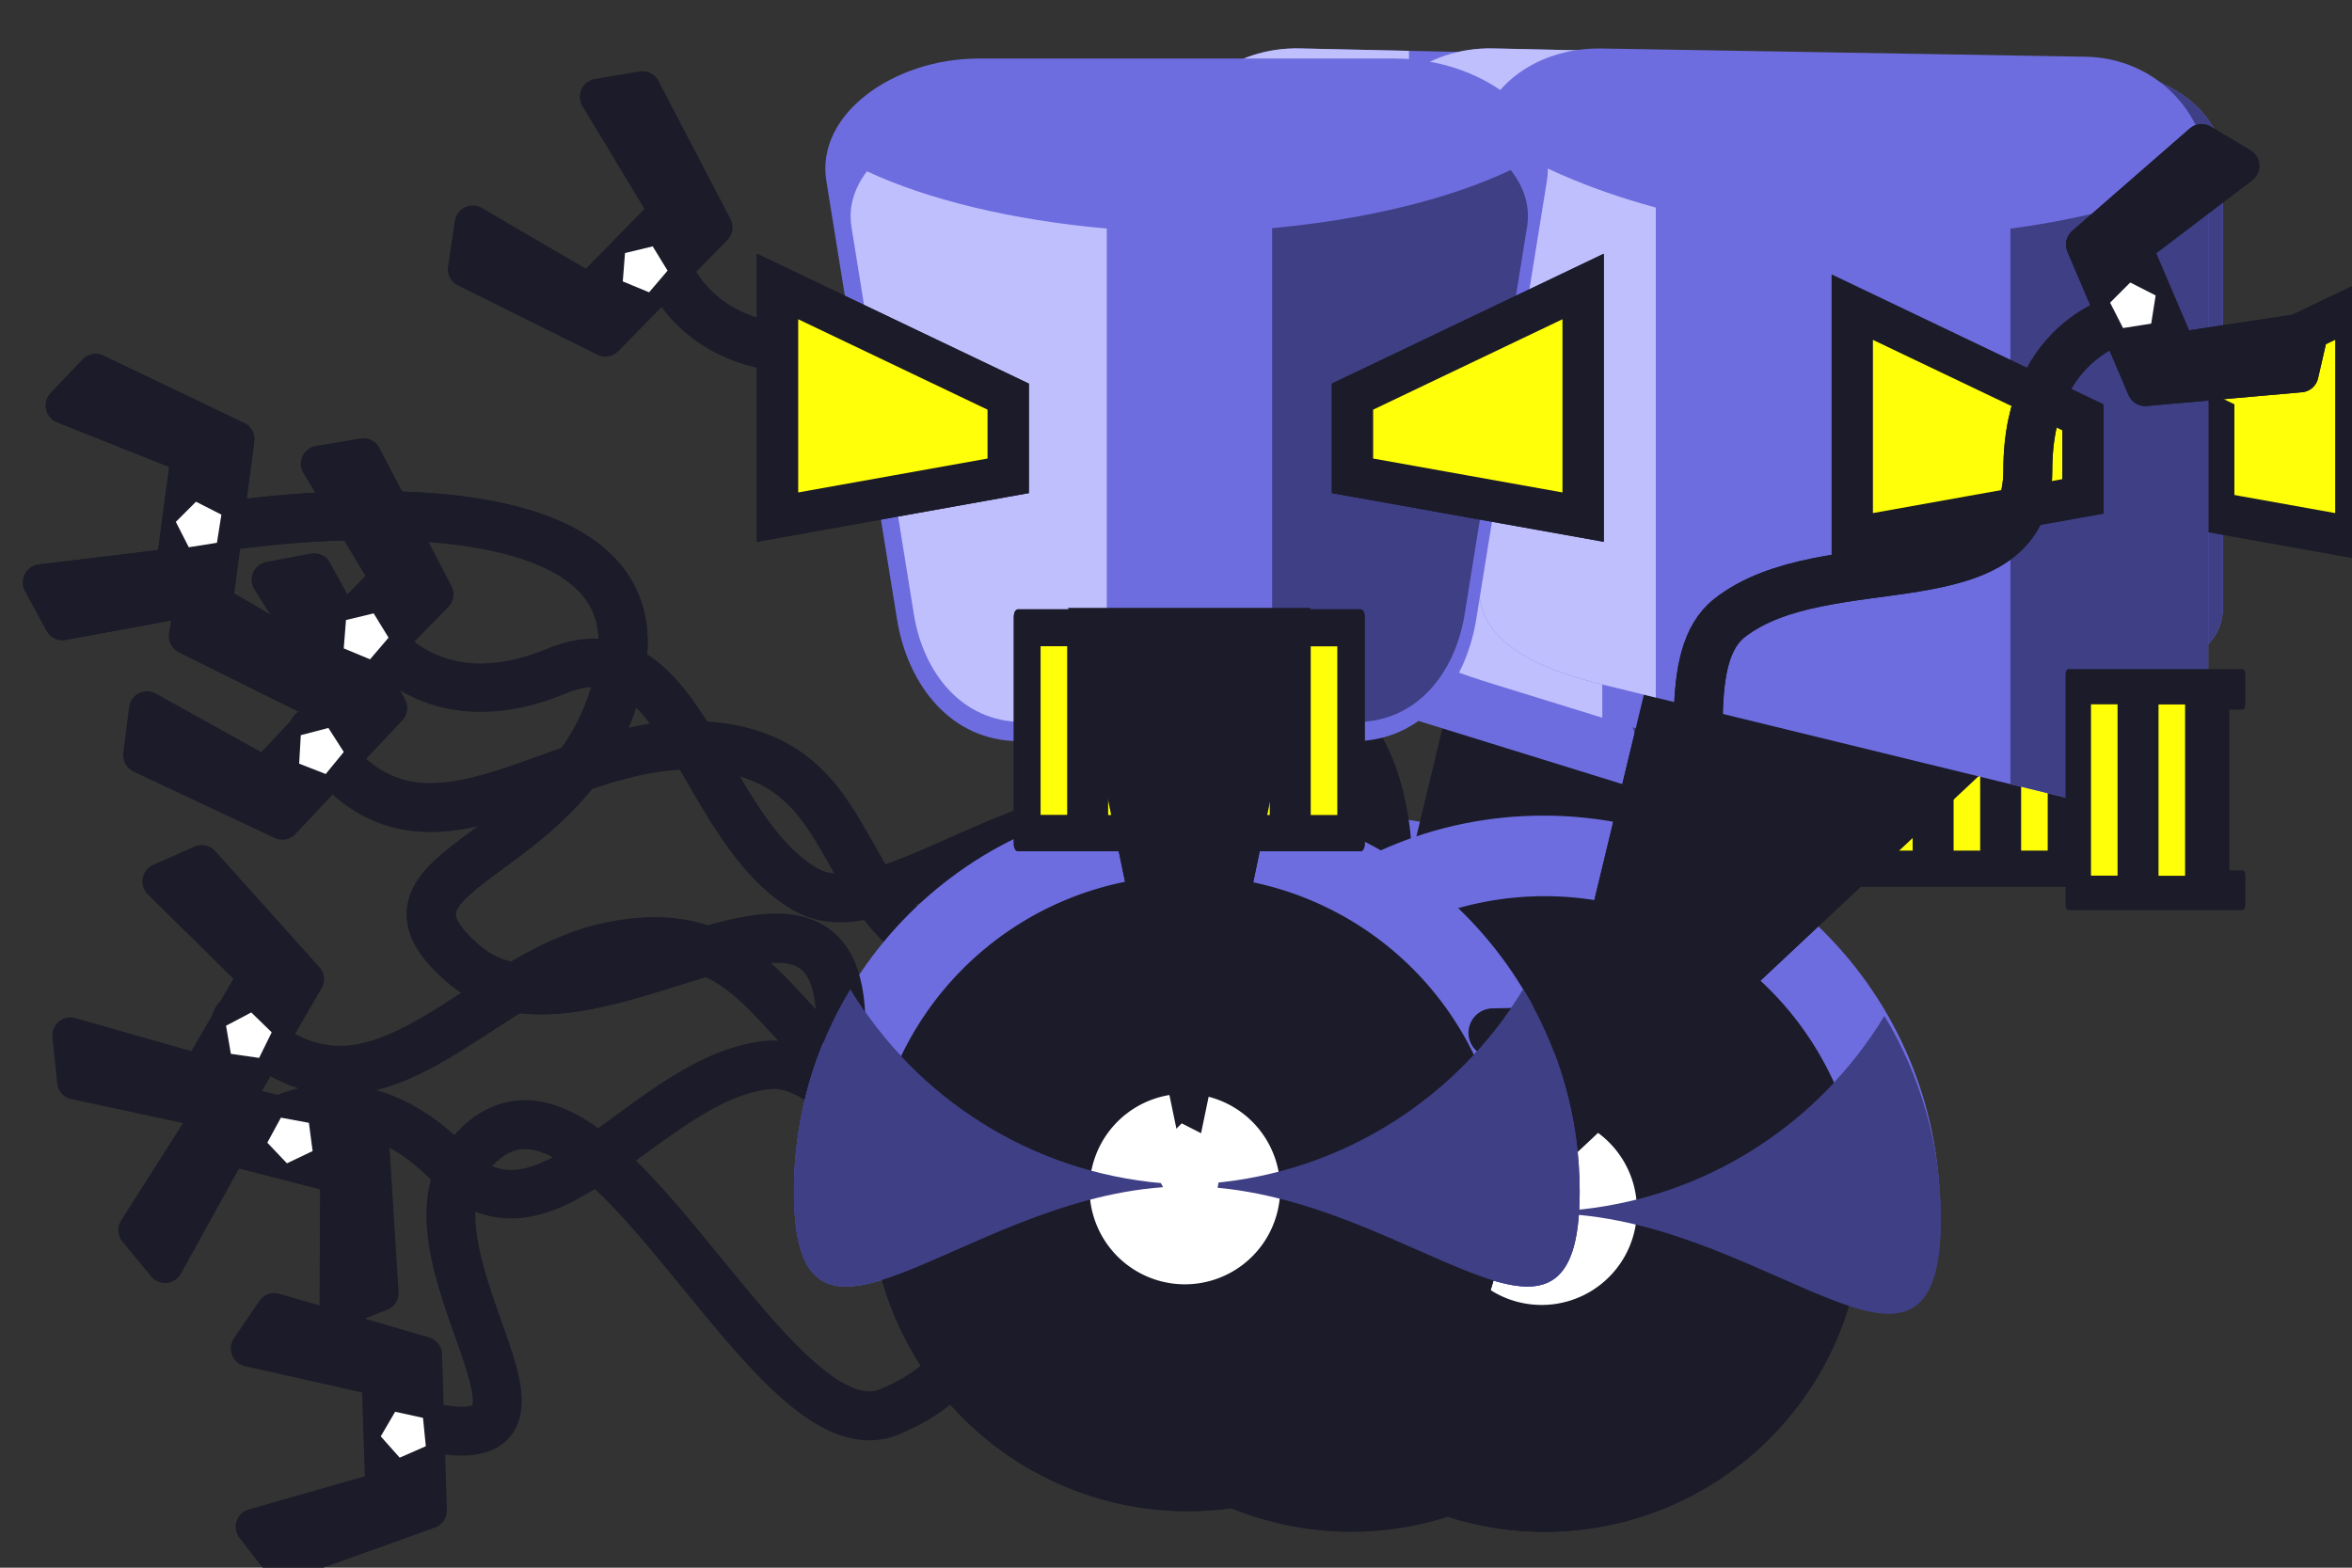 <?xml version="1.0" encoding="UTF-8" standalone="no"?>
<!-- Created with Inkscape (http://www.inkscape.org/) -->

<svg
   xmlns:osb="http://www.openswatchbook.org/uri/2009/osb"
   xmlns:dc="http://purl.org/dc/elements/1.1/"
   xmlns:cc="http://creativecommons.org/ns#"
   xmlns:rdf="http://www.w3.org/1999/02/22-rdf-syntax-ns#"
   xmlns:svg="http://www.w3.org/2000/svg"
   xmlns="http://www.w3.org/2000/svg"
   xmlns:xlink="http://www.w3.org/1999/xlink"
   xmlns:sodipodi="http://sodipodi.sourceforge.net/DTD/sodipodi-0.dtd"
   xmlns:inkscape="http://www.inkscape.org/namespaces/inkscape"
   width="120"
   height="80"
   id="svg2"
   version="1.1"
   inkscape:version="0.48.5 r10040"
   sodipodi:docname="cylinder-backup.svg">
  <rect width="100%" height="100%" fill="#333333" stroke="none"/>
  <defs
     id="defs4">
    <linearGradient
       id="linearGradient10130"
       osb:paint="solid">
      <stop
         style="stop-color:#ffffff;stop-opacity:1;"
         offset="0"
         id="stop10132" />
    </linearGradient>
    <linearGradient
       id="linearGradient7642"
       osb:paint="solid"
       gradientTransform="matrix(-0.762,0,0,0.887,167.19,2022.569)">
      <stop
         style="stop-color:#bfbffd;stop-opacity:1;"
         offset="0"
         id="stop7644" />
    </linearGradient>
    <linearGradient
       id="linearGradient7636"
       osb:paint="solid"
       gradientTransform="matrix(0.347,0,0,0.347,-587.884,1819.801)">
      <stop
         style="stop-color:#3f3f86;stop-opacity:1;"
         offset="0"
         id="stop7638" />
    </linearGradient>
    <linearGradient
       id="linearGradient4279"
       gradientTransform="matrix(-0.641,0,0,-0.592,441.187,332.239)"
       osb:paint="solid">
      <stop
         style="stop-color:#ededfe;stop-opacity:1;"
         offset="0"
         id="stop4281" />
    </linearGradient>
    <linearGradient
       id="linearGradient4416"
       osb:paint="solid">
      <stop
         style="stop-color:#ffff09;stop-opacity:1;"
         offset="0"
         id="stop4418" />
    </linearGradient>
    <linearGradient
       id="linearGradient4381"
       osb:paint="solid"
       gradientTransform="matrix(-3.7419319e-4,1.4675815e-4,3.1000648e-4,7.9043183e-4,-743.434,6958.008)">
      <stop
         style="stop-color:#1b1b29;stop-opacity:1;"
         offset="0"
         id="stop4383" />
    </linearGradient>
    <linearGradient
       id="linearGradient4324"
       osb:paint="gradient">
      <stop
         style="stop-color:#6d6ddf;stop-opacity:1;"
         offset="0"
         id="stop4326" />
      <stop
         id="stop4275"
         offset="1"
         style="stop-color:#6d6ddf;stop-opacity:1;" />
    </linearGradient>
    <linearGradient
       inkscape:collect="always"
       xlink:href="#linearGradient4416"
       id="linearGradient4420"
       x1="133.34"
       y1="151.811"
       x2="187.888"
       y2="151.811"
       gradientUnits="userSpaceOnUse" />
    <linearGradient
       inkscape:collect="always"
       xlink:href="#linearGradient4416"
       id="linearGradient4438"
       x1="133.34"
       y1="151.811"
       x2="187.888"
       y2="151.811"
       gradientUnits="userSpaceOnUse" />
    <linearGradient
       inkscape:collect="always"
       xlink:href="#linearGradient4416"
       id="linearGradient4440"
       x1="133.34"
       y1="151.811"
       x2="187.888"
       y2="151.811"
       gradientUnits="userSpaceOnUse" />
    <linearGradient
       inkscape:collect="always"
       xlink:href="#linearGradient4279"
       id="linearGradient4283"
       x1="241.123"
       y1="145.675"
       x2="261.983"
       y2="145.675"
       gradientUnits="userSpaceOnUse" />
    <linearGradient
       inkscape:collect="always"
       xlink:href="#linearGradient4324"
       id="linearGradient4287"
       gradientTransform="scale(0.922,1.085)"
       x1="138.828"
       y1="82.045"
       x2="260.901"
       y2="82.045"
       gradientUnits="userSpaceOnUse" />
    <linearGradient
       inkscape:collect="always"
       xlink:href="#linearGradient4324"
       id="linearGradient4289"
       gradientTransform="scale(0.922,1.085)"
       x1="138.828"
       y1="82.045"
       x2="260.901"
       y2="82.045"
       gradientUnits="userSpaceOnUse" />
    <linearGradient
       inkscape:collect="always"
       xlink:href="#linearGradient4324"
       id="linearGradient4312"
       gradientUnits="userSpaceOnUse"
       gradientTransform="matrix(0.244,0,0,0.288,10.577,637.418)"
       x1="138.828"
       y1="82.045"
       x2="260.901"
       y2="82.045" />
    <linearGradient
       inkscape:collect="always"
       xlink:href="#linearGradient4324"
       id="linearGradient4321"
       gradientUnits="userSpaceOnUse"
       gradientTransform="matrix(0.506,0,0,0.596,83.083,100.165)"
       x1="138.828"
       y1="82.045"
       x2="260.901"
       y2="82.045" />
    <linearGradient
       inkscape:collect="always"
       xlink:href="#linearGradient4324"
       id="linearGradient4325"
       gradientUnits="userSpaceOnUse"
       gradientTransform="matrix(0.506,0,0,0.596,86.972,107.59)"
       x1="138.828"
       y1="82.045"
       x2="260.901"
       y2="82.045" />
    <linearGradient
       inkscape:collect="always"
       xlink:href="#linearGradient4416"
       id="linearGradient4425"
       gradientUnits="userSpaceOnUse"
       x1="133.34"
       y1="151.811"
       x2="187.888"
       y2="151.811" />
    <linearGradient
       inkscape:collect="always"
       xlink:href="#linearGradient4416"
       id="linearGradient4433"
       gradientUnits="userSpaceOnUse"
       x1="133.34"
       y1="151.811"
       x2="187.888"
       y2="151.811" />
    <linearGradient
       inkscape:collect="always"
       xlink:href="#linearGradient4416"
       id="linearGradient4435"
       gradientUnits="userSpaceOnUse"
       x1="133.34"
       y1="151.811"
       x2="187.888"
       y2="151.811" />
    <linearGradient
       inkscape:collect="always"
       xlink:href="#linearGradient4324"
       id="linearGradient4459"
       x1="143.5"
       y1="225.362"
       x2="212.5"
       y2="225.362"
       gradientUnits="userSpaceOnUse"
       gradientTransform="matrix(0.061,0,0,0.061,48.498,703.033)" />
    <linearGradient
       inkscape:collect="always"
       xlink:href="#linearGradient4324"
       id="linearGradient4461"
       x1="143.5"
       y1="225.362"
       x2="212.5"
       y2="225.362"
       gradientUnits="userSpaceOnUse"
       gradientTransform="matrix(0.061,0,0,0.061,48.498,703.033)" />
    <linearGradient
       inkscape:collect="always"
       xlink:href="#linearGradient4324"
       id="linearGradient4463"
       gradientTransform="matrix(0.744,0,0,0.466,-45.459,565.865)"
       x1="113.583"
       y1="284.721"
       x2="168.198"
       y2="284.721"
       gradientUnits="userSpaceOnUse" />
    <linearGradient
       inkscape:collect="always"
       xlink:href="#linearGradient4324"
       id="linearGradient4479"
       gradientTransform="scale(0.443,2.258)"
       x1="460.668"
       y1="80.548"
       x2="469.137"
       y2="80.548"
       gradientUnits="userSpaceOnUse" />
    <linearGradient
       inkscape:collect="always"
       xlink:href="#linearGradient4324"
       id="linearGradient4481"
       gradientTransform="scale(0.443,2.258)"
       x1="337.017"
       y1="80.548"
       x2="345.486"
       y2="80.548"
       gradientUnits="userSpaceOnUse" />
    <linearGradient
       inkscape:collect="always"
       xlink:href="#linearGradient4324"
       id="linearGradient4483"
       gradientTransform="scale(1.749,0.572)"
       x1="85.328"
       y1="318.138"
       x2="118.778"
       y2="318.138"
       gradientUnits="userSpaceOnUse" />
    <linearGradient
       inkscape:collect="always"
       xlink:href="#linearGradient4324"
       id="linearGradient4491"
       x1="143.5"
       y1="225.362"
       x2="212.5"
       y2="225.362"
       gradientUnits="userSpaceOnUse"
       gradientTransform="matrix(0.061,0,0,0.061,67.834,1018.294)" />
    <linearGradient
       inkscape:collect="always"
       xlink:href="#linearGradient4324"
       id="linearGradient4493"
       x1="143.5"
       y1="225.362"
       x2="212.5"
       y2="225.362"
       gradientUnits="userSpaceOnUse"
       gradientTransform="matrix(0.061,0,0,0.061,67.834,1018.294)" />
    <linearGradient
       inkscape:collect="always"
       xlink:href="#linearGradient4324"
       id="linearGradient4495"
       gradientTransform="matrix(0.526,0,0,0.329,-140.628,916.684)"
       x1="378.333"
       y1="295.819"
       x2="455.237"
       y2="295.819"
       gradientUnits="userSpaceOnUse" />
    <linearGradient
       inkscape:collect="always"
       xlink:href="#linearGradient4324"
       id="linearGradient4497"
       gradientTransform="matrix(0.526,0,0,0.329,-140.628,916.684)"
       x1="378.333"
       y1="295.819"
       x2="455.237"
       y2="295.819"
       gradientUnits="userSpaceOnUse" />
    <linearGradient
       inkscape:collect="always"
       xlink:href="#linearGradient7636"
       id="linearGradient7640"
       x1="331.531"
       y1="225.438"
       x2="350.095"
       y2="225.438"
       gradientUnits="userSpaceOnUse"
       gradientTransform="translate(-2.375,1.375)" />
    <linearGradient
       inkscape:collect="always"
       xlink:href="#linearGradient7642"
       id="linearGradient7646"
       x1="298.563"
       y1="225.484"
       x2="317.156"
       y2="225.484"
       gradientUnits="userSpaceOnUse"
       gradientTransform="translate(0,1.375)" />
    <linearGradient
       inkscape:collect="always"
       xlink:href="#linearGradient7642"
       id="linearGradient7652"
       gradientUnits="userSpaceOnUse"
       gradientTransform="translate(0,1.375)"
       x1="298.563"
       y1="225.484"
       x2="317.156"
       y2="225.484" />
    <linearGradient
       inkscape:collect="always"
       xlink:href="#linearGradient7636"
       id="linearGradient7654"
       gradientUnits="userSpaceOnUse"
       gradientTransform="translate(-2.375,1.375)"
       x1="331.531"
       y1="225.438"
       x2="350.095"
       y2="225.438" />
    <linearGradient
       inkscape:collect="always"
       xlink:href="#linearGradient4324"
       id="linearGradient7660"
       gradientUnits="userSpaceOnUse"
       gradientTransform="matrix(1.059,0,0,0.664,174.946,63.196)"
       x1="113.583"
       y1="284.721"
       x2="168.198"
       y2="284.721" />
    <linearGradient
       inkscape:collect="always"
       xlink:href="#linearGradient4324"
       id="linearGradient7662"
       gradientUnits="userSpaceOnUse"
       gradientTransform="matrix(1.059,0,0,0.664,174.946,63.196)"
       x1="113.583"
       y1="284.721"
       x2="168.198"
       y2="284.721" />
    <linearGradient
       inkscape:collect="always"
       xlink:href="#linearGradient4324"
       id="linearGradient7667"
       gradientUnits="userSpaceOnUse"
       gradientTransform="matrix(1.059,0,0,0.664,174.946,63.196)"
       x1="113.583"
       y1="284.721"
       x2="168.198"
       y2="284.721" />
    <linearGradient
       inkscape:collect="always"
       xlink:href="#linearGradient4324"
       id="linearGradient7669"
       gradientUnits="userSpaceOnUse"
       gradientTransform="matrix(1.059,0,0,0.664,174.946,63.196)"
       x1="113.583"
       y1="284.721"
       x2="168.198"
       y2="284.721" />
    <linearGradient
       inkscape:collect="always"
       xlink:href="#linearGradient4324"
       id="linearGradient10198"
       gradientUnits="userSpaceOnUse"
       gradientTransform="matrix(0.273,0,0,0.257,49.052,954.76)"
       x1="96.062"
       y1="91.627"
       x2="233.101"
       y2="91.627" />
    <linearGradient
       id="linearGradient10130-4"
       osb:paint="solid">
      <stop
         style="stop-color:#ffffff;stop-opacity:1;"
         offset="0"
         id="stop10132-3" />
    </linearGradient>
    <linearGradient
       id="linearGradient7636-8"
       osb:paint="solid"
       gradientTransform="matrix(0.347,0,0,0.347,-619.988,522.692)">
      <stop
         style="stop-color:#3f3f86;stop-opacity:1;"
         offset="0"
         id="stop7638-8" />
    </linearGradient>
    <linearGradient
       id="linearGradient10950"
       osb:paint="solid"
       gradientTransform="matrix(0.347,0,0,0.347,-587.884,1819.801)">
      <stop
         style="stop-color:#3f3f86;stop-opacity:1;"
         offset="0"
         id="stop10952" />
    </linearGradient>
    <linearGradient
       id="linearGradient4381-6"
       osb:paint="solid"
       gradientTransform="matrix(-4.019434e-4,0,0,8.4905035e-4,-2992.132,4222.177)">
      <stop
         style="stop-color:#1b1b29;stop-opacity:1;"
         offset="0"
         id="stop4383-5" />
    </linearGradient>
    <linearGradient
       id="linearGradient10956"
       osb:paint="solid"
       gradientTransform="matrix(-4.019434e-4,0,0,8.4905035e-4,-2943.976,6167.84)">
      <stop
         style="stop-color:#1b1b29;stop-opacity:1;"
         offset="0"
         id="stop10958" />
    </linearGradient>
    <linearGradient
       id="linearGradient10960"
       osb:paint="solid"
       gradientTransform="matrix(-4.019434e-4,0,0,8.4905035e-4,-2943.976,6167.84)">
      <stop
         style="stop-color:#1b1b29;stop-opacity:1;"
         offset="0"
         id="stop10962" />
    </linearGradient>
    <linearGradient
       id="linearGradient10964"
       osb:paint="solid"
       gradientTransform="matrix(-4.019434e-4,0,0,8.4905035e-4,-2943.976,6167.84)">
      <stop
         style="stop-color:#1b1b29;stop-opacity:1;"
         offset="0"
         id="stop10966" />
    </linearGradient>
    <linearGradient
       id="linearGradient4416-6"
       osb:paint="solid">
      <stop
         style="stop-color:#ffff09;stop-opacity:1;"
         offset="0"
         id="stop4418-1" />
    </linearGradient>
    <linearGradient
       id="linearGradient10970"
       osb:paint="solid">
      <stop
         style="stop-color:#ffff09;stop-opacity:1;"
         offset="0"
         id="stop10972" />
    </linearGradient>
    <linearGradient
       id="linearGradient10974"
       osb:paint="solid">
      <stop
         style="stop-color:#ffff09;stop-opacity:1;"
         offset="0"
         id="stop10976" />
    </linearGradient>
    <linearGradient
       id="linearGradient10978"
       osb:paint="solid">
      <stop
         style="stop-color:#ffff09;stop-opacity:1;"
         offset="0"
         id="stop10980" />
    </linearGradient>
    <linearGradient
       id="linearGradient10982"
       osb:paint="solid">
      <stop
         style="stop-color:#ffff09;stop-opacity:1;"
         offset="0"
         id="stop10984" />
    </linearGradient>
    <linearGradient
       id="linearGradient10986"
       osb:paint="solid">
      <stop
         style="stop-color:#ffff09;stop-opacity:1;"
         offset="0"
         id="stop10988" />
    </linearGradient>
    <linearGradient
       id="linearGradient10990"
       osb:paint="solid">
      <stop
         style="stop-color:#ffff09;stop-opacity:1;"
         offset="0"
         id="stop10992" />
    </linearGradient>
    <linearGradient
       inkscape:collect="always"
       xlink:href="#linearGradient7642-3"
       id="linearGradient7652-2"
       gradientUnits="userSpaceOnUse"
       gradientTransform="translate(0,1.375)"
       x1="298.563"
       y1="225.484"
       x2="317.156"
       y2="225.484" />
    <linearGradient
       id="linearGradient7642-3"
       osb:paint="solid"
       gradientTransform="matrix(0.703,0,0,0.703,-36.592,1809.088)">
      <stop
         style="stop-color:#bfbffd;stop-opacity:1;"
         offset="0"
         id="stop7644-1" />
    </linearGradient>
    <linearGradient
       inkscape:collect="always"
       xlink:href="#linearGradient7636-8"
       id="linearGradient7654-6"
       gradientUnits="userSpaceOnUse"
       gradientTransform="translate(-2.375,1.375)"
       x1="331.531"
       y1="225.438"
       x2="350.095"
       y2="225.438" />
    <linearGradient
       id="linearGradient10998"
       osb:paint="solid"
       gradientTransform="matrix(-0.347,0,0,0.347,715.12,1819.801)">
      <stop
         style="stop-color:#3f3f86;stop-opacity:1;"
         offset="0"
         id="stop11000" />
    </linearGradient>
    <linearGradient
       inkscape:collect="always"
       xlink:href="#linearGradient4324-6"
       id="linearGradient4312-1"
       gradientUnits="userSpaceOnUse"
       gradientTransform="matrix(0.244,0,0,0.288,-5.475,-11.136)"
       x1="138.828"
       y1="82.045"
       x2="260.901"
       y2="82.045" />
    <linearGradient
       id="linearGradient4324-6"
       osb:paint="gradient">
      <stop
         style="stop-color:#6d6ddf;stop-opacity:1;"
         offset="0"
         id="stop4326-1" />
      <stop
         id="stop4275-3"
         offset="1"
         style="stop-color:#6d6ddf;stop-opacity:1;" />
    </linearGradient>
    <linearGradient
       id="linearGradient11006"
       osb:paint="solid"
       gradientTransform="matrix(-4.019434e-4,0,0,8.4905035e-4,-2943.976,6167.84)">
      <stop
         style="stop-color:#1b1b29;stop-opacity:1;"
         offset="0"
         id="stop11008" />
    </linearGradient>
    <linearGradient
       inkscape:collect="always"
       xlink:href="#linearGradient4324-6"
       id="linearGradient4463-8"
       gradientTransform="matrix(0.744,0,0,0.466,-61.511,-82.69)"
       x1="113.583"
       y1="284.721"
       x2="168.198"
       y2="284.721"
       gradientUnits="userSpaceOnUse" />
    <linearGradient
       id="linearGradient11011"
       osb:paint="gradient">
      <stop
         style="stop-color:#6d6ddf;stop-opacity:1;"
         offset="0"
         id="stop11013" />
      <stop
         id="stop11015"
         offset="1"
         style="stop-color:#6d6ddf;stop-opacity:1;" />
    </linearGradient>
    <linearGradient
       inkscape:collect="always"
       xlink:href="#linearGradient4324-6"
       id="linearGradient4459-3"
       x1="143.5"
       y1="225.362"
       x2="212.5"
       y2="225.362"
       gradientUnits="userSpaceOnUse"
       gradientTransform="matrix(0.061,0,0,0.061,32.446,54.479)" />
    <linearGradient
       id="linearGradient11018"
       osb:paint="gradient">
      <stop
         style="stop-color:#6d6ddf;stop-opacity:1;"
         offset="0"
         id="stop11020" />
      <stop
         id="stop11022"
         offset="1"
         style="stop-color:#6d6ddf;stop-opacity:1;" />
    </linearGradient>
    <linearGradient
       inkscape:collect="always"
       xlink:href="#linearGradient4324-6"
       id="linearGradient4461-6"
       x1="143.5"
       y1="225.362"
       x2="212.5"
       y2="225.362"
       gradientUnits="userSpaceOnUse"
       gradientTransform="matrix(0.061,0,0,0.061,32.446,54.479)" />
    <linearGradient
       id="linearGradient11025"
       osb:paint="gradient">
      <stop
         style="stop-color:#6d6ddf;stop-opacity:1;"
         offset="0"
         id="stop11027" />
      <stop
         id="stop11029"
         offset="1"
         style="stop-color:#6d6ddf;stop-opacity:1;" />
    </linearGradient>
    <linearGradient
       id="linearGradient11031"
       osb:paint="solid">
      <stop
         style="stop-color:#ffffff;stop-opacity:1;"
         offset="0"
         id="stop11033" />
    </linearGradient>
    <linearGradient
       id="linearGradient11035"
       osb:paint="solid"
       gradientTransform="matrix(-4.019434e-4,0,0,8.4905035e-4,-2943.976,6167.84)">
      <stop
         style="stop-color:#1b1b29;stop-opacity:1;"
         offset="0"
         id="stop11037" />
    </linearGradient>
    <linearGradient
       id="linearGradient11039"
       osb:paint="solid"
       gradientTransform="matrix(-4.019434e-4,0,0,8.4905035e-4,-2943.976,6167.84)">
      <stop
         style="stop-color:#1b1b29;stop-opacity:1;"
         offset="0"
         id="stop11041" />
    </linearGradient>
    <linearGradient
       id="linearGradient11043"
       osb:paint="solid">
      <stop
         style="stop-color:#ffffff;stop-opacity:1;"
         offset="0"
         id="stop11045" />
    </linearGradient>
    <linearGradient
       id="linearGradient11047"
       osb:paint="solid"
       gradientTransform="matrix(-4.019434e-4,0,0,8.4905035e-4,-2943.976,6167.84)">
      <stop
         style="stop-color:#1b1b29;stop-opacity:1;"
         offset="0"
         id="stop11049" />
    </linearGradient>
    <linearGradient
       id="linearGradient11051"
       osb:paint="solid">
      <stop
         style="stop-color:#ffffff;stop-opacity:1;"
         offset="0"
         id="stop11053" />
    </linearGradient>
    <linearGradient
       inkscape:collect="always"
       xlink:href="#linearGradient4324"
       id="linearGradient11337"
       gradientUnits="userSpaceOnUse"
       gradientTransform="matrix(0.273,0,0,0.257,38.302,954.76)"
       x1="96.062"
       y1="91.627"
       x2="233.101"
       y2="91.627" />
    <linearGradient
       inkscape:collect="always"
       xlink:href="#linearGradient4324"
       id="linearGradient11341"
       gradientUnits="userSpaceOnUse"
       gradientTransform="matrix(-0.273,0,0,0.257,153.816,954.76)"
       x1="96.062"
       y1="91.627"
       x2="233.101"
       y2="91.627" />
    <linearGradient
       inkscape:collect="always"
       xlink:href="#linearGradient4324"
       id="linearGradient11345"
       gradientUnits="userSpaceOnUse"
       gradientTransform="matrix(-0.273,0,0,0.257,156.316,954.76)"
       x1="96.062"
       y1="91.627"
       x2="233.101"
       y2="91.627" />
    <linearGradient
       id="linearGradient4381-6-9"
       osb:paint="solid"
       gradientTransform="matrix(-4.019434e-4,0,0,8.4905035e-4,-2992.132,4222.177)">
      <stop
         style="stop-color:#1b1b29;stop-opacity:1;"
         offset="0"
         id="stop4383-5-0" />
    </linearGradient>
    <linearGradient
       id="linearGradient11361"
       osb:paint="solid"
       gradientTransform="matrix(-4.019434e-4,0,0,8.4905035e-4,-2992.132,4222.177)">
      <stop
         style="stop-color:#1b1b29;stop-opacity:1;"
         offset="0"
         id="stop11363" />
    </linearGradient>
    <linearGradient
       id="linearGradient4416-6-4"
       osb:paint="solid">
      <stop
         style="stop-color:#ffff09;stop-opacity:1;"
         offset="0"
         id="stop4418-1-9" />
    </linearGradient>
    <linearGradient
       id="linearGradient11367"
       osb:paint="solid">
      <stop
         style="stop-color:#ffff09;stop-opacity:1;"
         offset="0"
         id="stop11369" />
    </linearGradient>
    <linearGradient
       id="linearGradient11371"
       osb:paint="solid">
      <stop
         style="stop-color:#ffff09;stop-opacity:1;"
         offset="0"
         id="stop11373" />
    </linearGradient>
    <linearGradient
       id="linearGradient11375"
       osb:paint="solid">
      <stop
         style="stop-color:#ffff09;stop-opacity:1;"
         offset="0"
         id="stop11377" />
    </linearGradient>
    <linearGradient
       id="linearGradient11379"
       osb:paint="solid">
      <stop
         style="stop-color:#ffff09;stop-opacity:1;"
         offset="0"
         id="stop11381" />
    </linearGradient>
    <linearGradient
       id="linearGradient11383"
       osb:paint="solid">
      <stop
         style="stop-color:#ffff09;stop-opacity:1;"
         offset="0"
         id="stop11385" />
    </linearGradient>
    <linearGradient
       id="linearGradient11387"
       osb:paint="solid">
      <stop
         style="stop-color:#ffff09;stop-opacity:1;"
         offset="0"
         id="stop11389" />
    </linearGradient>
    <linearGradient
       inkscape:collect="always"
       xlink:href="#linearGradient4324"
       id="linearGradient11478"
       gradientUnits="userSpaceOnUse"
       gradientTransform="matrix(0.273,0,0,0.257,38.302,-17.602)"
       x1="96.062"
       y1="91.627"
       x2="233.101"
       y2="91.627" />
    <linearGradient
       inkscape:collect="always"
       xlink:href="#linearGradient4324"
       id="linearGradient3339"
       gradientUnits="userSpaceOnUse"
       gradientTransform="matrix(0.273,0,0,0.257,-29.08,954.76)"
       x1="96.062"
       y1="91.627"
       x2="233.101"
       y2="91.627" />
    <linearGradient
       inkscape:collect="always"
       xlink:href="#linearGradient4324"
       id="linearGradient3341"
       gradientUnits="userSpaceOnUse"
       gradientTransform="matrix(-0.273,0,0,0.257,88.934,954.76)"
       x1="96.062"
       y1="91.627"
       x2="233.101"
       y2="91.627" />
    <linearGradient
       inkscape:collect="always"
       xlink:href="#linearGradient4324"
       id="linearGradient3343"
       gradientUnits="userSpaceOnUse"
       gradientTransform="matrix(-0.526,0,0,0.329,267.864,916.684)"
       x1="378.333"
       y1="295.819"
       x2="455.237"
       y2="295.819" />
    <linearGradient
       inkscape:collect="always"
       xlink:href="#linearGradient4324"
       id="linearGradient3345"
       gradientUnits="userSpaceOnUse"
       gradientTransform="matrix(-0.526,0,0,0.329,267.864,916.684)"
       x1="378.333"
       y1="295.819"
       x2="455.237"
       y2="295.819" />
    <linearGradient
       inkscape:collect="always"
       xlink:href="#linearGradient4324"
       id="linearGradient3347"
       gradientUnits="userSpaceOnUse"
       gradientTransform="matrix(-0.061,0,0,0.061,59.402,1018.294)"
       x1="143.5"
       y1="225.362"
       x2="212.5"
       y2="225.362" />
    <linearGradient
       inkscape:collect="always"
       xlink:href="#linearGradient4324"
       id="linearGradient3349"
       gradientUnits="userSpaceOnUse"
       gradientTransform="matrix(-0.061,0,0,0.061,59.402,1018.294)"
       x1="143.5"
       y1="225.362"
       x2="212.5"
       y2="225.362" />
    <linearGradient
       id="linearGradient4381-6-9-4"
       osb:paint="solid"
       gradientTransform="matrix(-4.019434e-4,0,0,8.4905035e-4,-2992.132,4222.177)">
      <stop
         style="stop-color:#1b1b29;stop-opacity:1;"
         offset="0"
         id="stop4383-5-0-0" />
    </linearGradient>
    <linearGradient
       id="linearGradient3543"
       osb:paint="solid"
       gradientTransform="matrix(-4.019434e-4,0,0,8.4905035e-4,-2992.132,4222.177)">
      <stop
         style="stop-color:#1b1b29;stop-opacity:1;"
         offset="0"
         id="stop3545" />
    </linearGradient>
    <linearGradient
       id="linearGradient4416-6-4-0"
       osb:paint="solid">
      <stop
         style="stop-color:#ffff09;stop-opacity:1;"
         offset="0"
         id="stop4418-1-9-5" />
    </linearGradient>
    <linearGradient
       id="linearGradient3549"
       osb:paint="solid">
      <stop
         style="stop-color:#ffff09;stop-opacity:1;"
         offset="0"
         id="stop3551" />
    </linearGradient>
    <linearGradient
       id="linearGradient3553"
       osb:paint="solid">
      <stop
         style="stop-color:#ffff09;stop-opacity:1;"
         offset="0"
         id="stop3555" />
    </linearGradient>
    <linearGradient
       id="linearGradient3557"
       osb:paint="solid">
      <stop
         style="stop-color:#ffff09;stop-opacity:1;"
         offset="0"
         id="stop3559" />
    </linearGradient>
    <linearGradient
       id="linearGradient3561"
       osb:paint="solid">
      <stop
         style="stop-color:#ffff09;stop-opacity:1;"
         offset="0"
         id="stop3563" />
    </linearGradient>
    <linearGradient
       id="linearGradient3565"
       osb:paint="solid">
      <stop
         style="stop-color:#ffff09;stop-opacity:1;"
         offset="0"
         id="stop3567" />
    </linearGradient>
    <linearGradient
       id="linearGradient3569"
       osb:paint="solid">
      <stop
         style="stop-color:#ffff09;stop-opacity:1;"
         offset="0"
         id="stop3571" />
    </linearGradient>
    <linearGradient
       id="linearGradient4381-8"
       osb:paint="solid"
       gradientTransform="matrix(3.683535e-4,1.6085459e-4,3.3978327e-4,-7.7809628e-4,5216.806,-5722.6)">
      <stop
         style="stop-color:#1b1b29;stop-opacity:1;"
         offset="0"
         id="stop4383-8" />
    </linearGradient>
    <linearGradient
       id="linearGradient3575"
       osb:paint="solid"
       gradientTransform="matrix(3.683535e-4,1.6085459e-4,3.3978327e-4,-7.7809628e-4,5216.806,-3777.875)">
      <stop
         style="stop-color:#1b1b29;stop-opacity:1;"
         offset="0"
         id="stop3577" />
    </linearGradient>
    <linearGradient
       id="linearGradient3579"
       osb:paint="solid"
       gradientTransform="matrix(3.683535e-4,1.6085459e-4,3.3978327e-4,-7.7809628e-4,5216.806,-3777.875)">
      <stop
         style="stop-color:#1b1b29;stop-opacity:1;"
         offset="0"
         id="stop3581" />
    </linearGradient>
    <linearGradient
       id="linearGradient10130-44"
       osb:paint="solid">
      <stop
         style="stop-color:#ffffff;stop-opacity:1;"
         offset="0"
         id="stop10132-33" />
    </linearGradient>
    <linearGradient
       id="linearGradient3585"
       osb:paint="solid"
       gradientTransform="matrix(3.683535e-4,1.6085459e-4,3.3978327e-4,-7.7809628e-4,5216.806,-3777.875)">
      <stop
         style="stop-color:#1b1b29;stop-opacity:1;"
         offset="0"
         id="stop3587" />
    </linearGradient>
    <linearGradient
       id="linearGradient3589"
       osb:paint="solid">
      <stop
         style="stop-color:#ffffff;stop-opacity:1;"
         offset="0"
         id="stop3591" />
    </linearGradient>
    <linearGradient
       inkscape:collect="always"
       xlink:href="#linearGradient4324-1"
       id="linearGradient3347-6"
       gradientUnits="userSpaceOnUse"
       gradientTransform="matrix(0.061,0,0,0.061,57.971,45.932)"
       x1="143.5"
       y1="225.362"
       x2="212.5"
       y2="225.362" />
    <linearGradient
       id="linearGradient4324-1"
       osb:paint="gradient">
      <stop
         style="stop-color:#6d6ddf;stop-opacity:1;"
         offset="0"
         id="stop4326-8" />
      <stop
         id="stop4275-2"
         offset="1"
         style="stop-color:#6d6ddf;stop-opacity:1;" />
    </linearGradient>
    <linearGradient
       inkscape:collect="always"
       xlink:href="#linearGradient4324-1"
       id="linearGradient3349-3"
       gradientUnits="userSpaceOnUse"
       gradientTransform="matrix(0.061,0,0,0.061,57.971,45.932)"
       x1="143.5"
       y1="225.362"
       x2="212.5"
       y2="225.362" />
    <linearGradient
       id="linearGradient3598"
       osb:paint="gradient">
      <stop
         style="stop-color:#6d6ddf;stop-opacity:1;"
         offset="0"
         id="stop3600" />
      <stop
         id="stop3602"
         offset="1"
         style="stop-color:#6d6ddf;stop-opacity:1;" />
    </linearGradient>
    <linearGradient
       inkscape:collect="always"
       xlink:href="#linearGradient4324-1"
       id="linearGradient3343-4"
       gradientUnits="userSpaceOnUse"
       gradientTransform="matrix(0.526,0,0,0.329,-150.491,-55.678)"
       x1="378.333"
       y1="295.819"
       x2="455.237"
       y2="295.819" />
    <linearGradient
       id="linearGradient3605"
       osb:paint="gradient">
      <stop
         style="stop-color:#6d6ddf;stop-opacity:1;"
         offset="0"
         id="stop3607" />
      <stop
         id="stop3609"
         offset="1"
         style="stop-color:#6d6ddf;stop-opacity:1;" />
    </linearGradient>
    <linearGradient
       inkscape:collect="always"
       xlink:href="#linearGradient4324-1"
       id="linearGradient3345-6"
       gradientUnits="userSpaceOnUse"
       gradientTransform="matrix(0.526,0,0,0.329,-150.491,-55.678)"
       x1="378.333"
       y1="295.819"
       x2="455.237"
       y2="295.819" />
    <linearGradient
       id="linearGradient3612"
       osb:paint="gradient">
      <stop
         style="stop-color:#6d6ddf;stop-opacity:1;"
         offset="0"
         id="stop3614" />
      <stop
         id="stop3616"
         offset="1"
         style="stop-color:#6d6ddf;stop-opacity:1;" />
    </linearGradient>
    <linearGradient
       id="linearGradient3618"
       osb:paint="solid"
       gradientTransform="matrix(3.683535e-4,1.6085459e-4,3.3978327e-4,-7.7809628e-4,5216.806,-3777.875)">
      <stop
         style="stop-color:#1b1b29;stop-opacity:1;"
         offset="0"
         id="stop3620" />
    </linearGradient>
    <linearGradient
       inkscape:collect="always"
       xlink:href="#linearGradient4324-1"
       id="linearGradient3341-7"
       gradientUnits="userSpaceOnUse"
       gradientTransform="matrix(0.273,0,0,0.257,28.439,-17.602)"
       x1="96.062"
       y1="91.627"
       x2="233.101"
       y2="91.627" />
    <linearGradient
       id="linearGradient3623"
       osb:paint="gradient">
      <stop
         style="stop-color:#6d6ddf;stop-opacity:1;"
         offset="0"
         id="stop3625" />
      <stop
         id="stop3627"
         offset="1"
         style="stop-color:#6d6ddf;stop-opacity:1;" />
    </linearGradient>
    <linearGradient
       id="linearGradient3629"
       osb:paint="solid">
      <stop
         style="stop-color:#ffffff;stop-opacity:1;"
         offset="0"
         id="stop3631" />
    </linearGradient>
    <linearGradient
       id="linearGradient7636-9"
       osb:paint="solid"
       gradientTransform="matrix(0.347,0,0,0.347,-587.884,1819.801)">
      <stop
         style="stop-color:#3f3f86;stop-opacity:1;"
         offset="0"
         id="stop7638-6" />
    </linearGradient>
    <linearGradient
       id="linearGradient3635"
       osb:paint="solid"
       gradientTransform="matrix(0.347,0,0,0.347,-587.884,1819.801)">
      <stop
         style="stop-color:#3f3f86;stop-opacity:1;"
         offset="0"
         id="stop3637" />
    </linearGradient>
    <linearGradient
       inkscape:collect="always"
       xlink:href="#linearGradient4324-1"
       id="linearGradient3339-7"
       gradientUnits="userSpaceOnUse"
       gradientTransform="matrix(-0.273,0,0,0.257,146.453,-17.602)"
       x1="96.062"
       y1="91.627"
       x2="233.101"
       y2="91.627" />
    <linearGradient
       id="linearGradient3640"
       osb:paint="gradient">
      <stop
         style="stop-color:#6d6ddf;stop-opacity:1;"
         offset="0"
         id="stop3642" />
      <stop
         id="stop3644"
         offset="1"
         style="stop-color:#6d6ddf;stop-opacity:1;" />
    </linearGradient>
    <linearGradient
       id="linearGradient10998-7"
       osb:paint="solid"
       gradientTransform="matrix(-0.347,0,0,0.347,715.12,847.438)">
      <stop
         style="stop-color:#3f3f86;stop-opacity:1;"
         offset="0"
         id="stop11000-8" />
    </linearGradient>
    <linearGradient
       id="linearGradient3648"
       osb:paint="solid"
       gradientTransform="matrix(3.683535e-4,1.6085459e-4,3.3978327e-4,-7.7809628e-4,5216.806,-3777.875)">
      <stop
         style="stop-color:#1b1b29;stop-opacity:1;"
         offset="0"
         id="stop3650" />
    </linearGradient>
    <linearGradient
       id="linearGradient7642-3-2"
       osb:paint="solid"
       gradientTransform="matrix(0.703,0,0,0.703,-36.592,836.726)">
      <stop
         style="stop-color:#bfbffd;stop-opacity:1;"
         offset="0"
         id="stop7644-1-0" />
    </linearGradient>
    <linearGradient
       id="linearGradient3654"
       osb:paint="solid"
       gradientTransform="matrix(3.683535e-4,1.6085459e-4,3.3978327e-4,-7.7809628e-4,5216.806,-3777.875)">
      <stop
         style="stop-color:#1b1b29;stop-opacity:1;"
         offset="0"
         id="stop3656" />
    </linearGradient>
    <linearGradient
       id="linearGradient3658"
       osb:paint="solid"
       gradientTransform="matrix(3.683535e-4,1.6085459e-4,3.3978327e-4,-7.7809628e-4,5216.806,-3777.875)">
      <stop
         style="stop-color:#1b1b29;stop-opacity:1;"
         offset="0"
         id="stop3660" />
    </linearGradient>
    <linearGradient
       id="linearGradient3662"
       osb:paint="solid"
       gradientTransform="matrix(3.683535e-4,1.6085459e-4,3.3978327e-4,-7.7809628e-4,5216.806,-3777.875)">
      <stop
         style="stop-color:#1b1b29;stop-opacity:1;"
         offset="0"
         id="stop3664" />
    </linearGradient>
    <linearGradient
       id="linearGradient3666"
       osb:paint="solid">
      <stop
         style="stop-color:#ffffff;stop-opacity:1;"
         offset="0"
         id="stop3668" />
    </linearGradient>
    <linearGradient
       inkscape:collect="always"
       xlink:href="#linearGradient4324-1"
       id="linearGradient4168"
       gradientUnits="userSpaceOnUse"
       gradientTransform="matrix(0.061,0,0,0.061,57.971,45.932)"
       x1="143.5"
       y1="225.362"
       x2="212.5"
       y2="225.362" />
    <linearGradient
       inkscape:collect="always"
       xlink:href="#linearGradient4324-1"
       id="linearGradient4170"
       gradientUnits="userSpaceOnUse"
       gradientTransform="matrix(0.061,0,0,0.061,57.971,45.932)"
       x1="143.5"
       y1="225.362"
       x2="212.5"
       y2="225.362" />
    <linearGradient
       inkscape:collect="always"
       xlink:href="#linearGradient4324-1"
       id="linearGradient4172"
       gradientUnits="userSpaceOnUse"
       gradientTransform="matrix(0.526,0,0,0.329,-150.491,-55.678)"
       x1="378.333"
       y1="295.819"
       x2="455.237"
       y2="295.819" />
    <linearGradient
       inkscape:collect="always"
       xlink:href="#linearGradient4324-1"
       id="linearGradient4174"
       gradientUnits="userSpaceOnUse"
       gradientTransform="matrix(0.526,0,0,0.329,-150.491,-55.678)"
       x1="378.333"
       y1="295.819"
       x2="455.237"
       y2="295.819" />
    <linearGradient
       inkscape:collect="always"
       xlink:href="#linearGradient4324-1"
       id="linearGradient4176"
       gradientUnits="userSpaceOnUse"
       gradientTransform="matrix(0.273,0,0,0.257,28.439,-17.602)"
       x1="96.062"
       y1="91.627"
       x2="233.101"
       y2="91.627" />
    <linearGradient
       inkscape:collect="always"
       xlink:href="#linearGradient4324-1"
       id="linearGradient4178"
       gradientUnits="userSpaceOnUse"
       gradientTransform="matrix(-0.273,0,0,0.257,146.453,-17.602)"
       x1="96.062"
       y1="91.627"
       x2="233.101"
       y2="91.627" />
    <linearGradient
       inkscape:collect="always"
       xlink:href="#linearGradient4324-6"
       id="linearGradient4232"
       gradientUnits="userSpaceOnUse"
       gradientTransform="matrix(0.061,0,0,0.061,32.446,54.479)"
       x1="143.5"
       y1="225.362"
       x2="212.5"
       y2="225.362" />
    <linearGradient
       inkscape:collect="always"
       xlink:href="#linearGradient4324-6"
       id="linearGradient4234"
       gradientUnits="userSpaceOnUse"
       gradientTransform="matrix(0.061,0,0,0.061,32.446,54.479)"
       x1="143.5"
       y1="225.362"
       x2="212.5"
       y2="225.362" />
    <linearGradient
       inkscape:collect="always"
       xlink:href="#linearGradient4324-6"
       id="linearGradient4236"
       gradientUnits="userSpaceOnUse"
       gradientTransform="matrix(0.744,0,0,0.466,-61.511,-82.69)"
       x1="113.583"
       y1="284.721"
       x2="168.198"
       y2="284.721" />
    <linearGradient
       inkscape:collect="always"
       xlink:href="#linearGradient4324-6"
       id="linearGradient4238"
       gradientUnits="userSpaceOnUse"
       gradientTransform="matrix(0.244,0,0,0.288,-5.475,-11.136)"
       x1="138.828"
       y1="82.045"
       x2="260.901"
       y2="82.045" />
    <linearGradient
       inkscape:collect="always"
       xlink:href="#linearGradient7642-3"
       id="linearGradient4240"
       gradientUnits="userSpaceOnUse"
       gradientTransform="translate(0,1.375)"
       x1="298.563"
       y1="225.484"
       x2="317.156"
       y2="225.484" />
    <linearGradient
       inkscape:collect="always"
       xlink:href="#linearGradient7636-8"
       id="linearGradient4242"
       gradientUnits="userSpaceOnUse"
       gradientTransform="translate(-2.375,1.375)"
       x1="331.531"
       y1="225.438"
       x2="350.095"
       y2="225.438" />
  </defs>
  <sodipodi:namedview
     id="base"
     pagecolor="#ffffff"
     bordercolor="#666666"
     borderopacity="1.0"
     inkscape:pageopacity="0.0"
     inkscape:pageshadow="2"
     inkscape:zoom="2.8284271"
     inkscape:cx="16.958334"
     inkscape:cy="-1.2412136"
     inkscape:document-units="px"
     inkscape:current-layer="g4246"
     showgrid="false"
     inkscape:window-width="1366"
     inkscape:window-height="724"
     inkscape:window-x="0"
     inkscape:window-y="-5"
     inkscape:window-maximized="1" />
  <g
     inkscape:groupmode="layer"
     id="layer3"
     inkscape:label="y"
     style="display:inline"
     sodipodi:insensitive="true">
    <g
       transform="matrix(0.703,0,0,1.264,-137.412,-275.495)"
       id="g3321-9"
       style="display:inline">
      <rect
         style="fill:url(#linearGradient4381-6-9-4);fill-opacity:1;stroke:url(#linearGradient4381-6-9-4);stroke-width:0.593;stroke-linecap:round;stroke-linejoin:round;stroke-miterlimit:4;stroke-opacity:1;stroke-dasharray:none"
         id="rect3323-4"
         width="24.873"
         height="9.174"
         x="311.769"
         y="242.89" />
      <g
         id="g3325-9"
         transform="matrix(0.377,0,0,0.356,257.231,179.326)"
         style="fill:url(#linearGradient4416-6-4-0)">
        <g
           id="g3327-3"
           style="fill:url(#linearGradient4416-6-4-0)"
           transform="matrix(1.364,0,0,1,-64.567,0)">
          <rect
             y="181.914"
             x="185.192"
             height="19.128"
             width="3.75"
             id="rect3329-7"
             style="fill:url(#linearGradient4416-6-4-0);fill-opacity:1;stroke:none" />
          <rect
             style="fill:url(#linearGradient4416-6-4-0);fill-opacity:1;stroke:none"
             id="rect3331-2"
             width="3.75"
             height="19.128"
             x="194.723"
             y="181.914" />
          <rect
             style="fill:url(#linearGradient4416-6-4-0);fill-opacity:1;stroke:none"
             id="rect3333-7"
             width="3.75"
             height="19.128"
             x="175.661"
             y="181.914" />
          <rect
             y="181.914"
             x="166.13"
             height="19.128"
             width="3.75"
             id="rect3335-7"
             style="fill:url(#linearGradient4416-6-4-0);fill-opacity:1;stroke:none" />
          <rect
             style="fill:url(#linearGradient4416-6-4-0);fill-opacity:1;stroke:none"
             id="rect3337-3"
             width="3.75"
             height="28.25"
             x="161.75"
             y="172.737"
             transform="matrix(1,0,0,0.677,-5.152,64.957)" />
        </g>
      </g>
    </g>
    <g
       transform="matrix(-0.384,-0.159,0.159,-0.384,97.824,198.201)"
       id="g3275-5"
       inkscape:transform-center-x="43.729165"
       inkscape:transform-center-y="12.228017">
      <path
         inkscape:transform-center-y="32.553072"
         inkscape:transform-center-x="26.171027"
         style="fill:none;stroke:url(#linearGradient4381-8);stroke-width:5.947;stroke-linecap:round;stroke-linejoin:round;stroke-miterlimit:4;stroke-opacity:1;stroke-dasharray:none;marker-mid:none"
         d="m 204.554,272.05 c 16.149,-36.998 45.051,0.852 58.24,-6.239 13.189,-7.09 15.791,-33.025 31.207,-26.296 15.416,6.729 22.406,-3.978 22.406,-3.978"
         id="path3279-5"
         inkscape:connector-curvature="0"
         sodipodi:nodetypes="cssc" />
      <g
         id="g3355"
         transform="matrix(0.259,-0.966,0.966,0.259,17.514,477.68)">
        <path
           style="fill:url(#linearGradient4381-8);fill-opacity:1;stroke:url(#linearGradient4381-8);stroke-width:4.425;stroke-linecap:round;stroke-linejoin:round;stroke-miterlimit:4;stroke-opacity:1;stroke-dasharray:none"
           d="m 331.405,231.169 1.243,-5.403 -16.276,2.46 -5.381,-12.62 13.154,-9.998 -4.866,-2.916 -14.415,12.567 7.492,17.598 z"
           id="path3277-1"
           inkscape:connector-curvature="0"
           sodipodi:nodetypes="ccccccccc" />
        <path
           transform="matrix(0.333,0,0,0.333,194.613,187.766)"
           inkscape:transform-center-y="-0.1438262"
           inkscape:transform-center-x="0.1438289"
           d="m 355.815,111.677 -10.37,1.642 -4.767,-9.355 7.424,-7.424 9.355,4.767 z"
           inkscape:randomized="0"
           inkscape:rounded="0"
           inkscape:flatsided="true"
           sodipodi:arg2="1.4137167"
           sodipodi:arg1="0.78539816"
           sodipodi:r2="7.2254605"
           sodipodi:r1="8.93116"
           sodipodi:cy="105.36218"
           sodipodi:cx="349.5"
           sodipodi:sides="5"
           id="path3281-9"
           style="fill:url(#linearGradient10130-44);fill-opacity:1;stroke:none"
           sodipodi:type="star" />
      </g>
    </g>
    <path
       transform="matrix(0.477,0,0,0.477,-15.963,-62.004)"
       d="m 212,259.862 a 34,34 0 1 1 -68,0 34,34 0 1 1 68,0 z"
       sodipodi:ry="34"
       sodipodi:rx="34"
       sodipodi:cy="259.86218"
       sodipodi:cx="178"
       id="path3283-9"
       style="fill:url(#linearGradient4381-8);fill-opacity:1;stroke:none"
       sodipodi:type="arc" />
    <path
       sodipodi:type="arc"
       style="fill:url(#linearGradient10130-44);fill-opacity:1;stroke:none"
       id="path3285-6"
       sodipodi:cx="178"
       sodipodi:cy="259.86218"
       sodipodi:rx="34"
       sodipodi:ry="34"
       d="m 212,259.862 a 34,34 0 1 1 -68,0 34,34 0 1 1 68,0 z"
       transform="matrix(0.143,0,0,0.143,43.338,24.57)" />
    <path
       style="fill:url(#linearGradient3347-6);fill-opacity:1;stroke:url(#linearGradient3349-3);stroke-width:0.061"
       d="m 70.965,61.86 c 0,1.151 -0.933,2.084 -2.084,2.084 -1.151,0 -2.084,-0.933 -2.084,-2.084 0,-1.151 0.933,-2.084 2.084,-2.084 1.151,0 2.084,0.933 2.084,2.084 z"
       id="path3287-4"
       inkscape:connector-curvature="0" />
    <path
       sodipodi:nodetypes="sssss"
       inkscape:connector-curvature="0"
       id="path3289-8"
       d="m 88.912,61.86 c 0,11.063 -8.968,-0.27 -20.031,-0.27 -11.063,0 -20.031,11.332 -20.031,0.27 0,-11.063 8.968,-20.031 20.031,-20.031 11.063,0 20.031,8.968 20.031,20.031 z"
       style="fill:url(#linearGradient3343-4);fill-opacity:1;stroke:url(#linearGradient3345-6);stroke-width:0.416" />
    <path
       inkscape:connector-curvature="0"
       id="path3291-7"
       d="m 74.839,31.996 -7.106,29.507 28.467,-26.688 z"
       style="fill:url(#linearGradient4381-8);fill-opacity:1;stroke:none"
       inkscape:transform-center-y="-12.041562"
       inkscape:transform-center-x="-7.8584273"
       sodipodi:nodetypes="cccc" />
    <path
       sodipodi:nodetypes="sssssssss"
       inkscape:connector-curvature="0"
       id="path3293-5"
       d="m 66.332,2.474 19.477,0.421 c 3.457,0.075 6.241,2.784 6.241,6.241 l 0,25.578 c 0,3.458 -2.939,7.265 -6.241,6.241 l -19.477,-6.037 c -3.298,-1.022 -6.241,-2.196 -6.241,-4.923 l 0,-22.597 c 0,-2.728 2.79,-4.998 6.241,-4.923 z"
       style="fill:url(#linearGradient3341-7);fill-opacity:1;stroke:none" />
    <path
       sodipodi:type="star"
       style="fill:url(#linearGradient10130-44);fill-opacity:1;stroke:none"
       id="path3303-0"
       sodipodi:sides="5"
       sodipodi:cx="349.5"
       sodipodi:cy="105.36218"
       sodipodi:r1="8.93116"
       sodipodi:r2="7.2254605"
       sodipodi:arg1="0.78539816"
       sodipodi:arg2="1.4137167"
       inkscape:flatsided="true"
       inkscape:rounded="0"
       inkscape:randomized="0"
       d="m 355.815,111.677 -10.37,1.642 -4.767,-9.355 7.424,-7.424 9.355,4.767 z"
       inkscape:transform-center-x="0.10063915"
       inkscape:transform-center-y="-0.1006291"
       transform="matrix(0.233,0,0,0.233,-12.479,35.885)" />
    <g
       id="g3305-3"
       transform="matrix(0.703,0,0,0.703,-299.075,-135.425)">
      <path
         inkscape:connector-curvature="0"
         style="fill:url(#linearGradient7636-9);fill-opacity:1;stroke:none"
         d="m 499.281,266.406 c -2.59,4.288 -4.094,9.311 -4.094,14.688 0,15.17 11.865,0.762 26.812,-0.312 L 522,280.5 c -9.646,-0.806 -17.95,-6.246 -22.719,-14.094 z"
         id="path3307-9" />
      <path
         id="path3309-8"
         d="m 548.156,266.406 c 2.59,4.288 4.094,9.311 4.094,14.688 0,15.17 -11.865,0.762 -26.812,-0.312 l 0,-0.281 c 9.646,-0.806 17.95,-6.246 22.719,-14.094 z"
         style="fill:url(#linearGradient7636-9);fill-opacity:1;stroke:none"
         inkscape:connector-curvature="0" />
    </g>
    <path
       style="fill:url(#linearGradient3339-7);fill-opacity:1;stroke:none"
       d="m 97.31,3.474 -8.227,-0.579 c -3.449,-0.243 -6.241,2.784 -6.241,6.241 l 0,25.578 c 0,3.458 3.292,8.047 6.241,6.241 l 8.227,-5.037 c 2.944,-1.803 6.241,-2.196 6.241,-4.923 l 0,-22.597 c 0,-2.728 -2.797,-4.681 -6.241,-4.923 z"
       id="path3311-2"
       inkscape:connector-curvature="0"
       sodipodi:nodetypes="sssssssss" />
    <path
       sodipodi:nodetypes="sssssssss"
       inkscape:connector-curvature="0"
       id="path3313-0"
       d="m 97.31,3.474 -8.227,-0.579 c -3.449,-0.243 -6.241,2.784 -6.241,6.241 l 0,25.578 c 0,3.458 3.292,8.047 6.241,6.241 l 8.227,-5.037 c 2.944,-1.803 6.241,-2.196 6.241,-4.923 l 0,-22.597 c 0,-2.728 -2.797,-4.681 -6.241,-4.923 z"
       style="fill:url(#linearGradient10998-7);fill-opacity:1;stroke:none" />
    <path
       style="fill:#ffff09;fill-opacity:1;stroke:url(#linearGradient4381-8);stroke-width:2.108;stroke-miterlimit:4;stroke-dasharray:none"
       d="m 98.565,15.673 11.768,5.621 0,4.04 -11.768,2.108 z"
       id="path3315-4"
       inkscape:connector-curvature="0"
       sodipodi:nodetypes="ccccc" />
    <path
       id="path3317-0"
       d="m 66.324,2.469 c -3.452,-0.075 -6.219,2.21 -6.219,4.938 l 0,22.594 c 0,2.728 2.921,3.884 6.219,4.906 l 5.562,1.719 0,-34.031 -5.562,-0.125 z"
       style="fill:url(#linearGradient7642-3-2);fill-opacity:1;stroke:none"
       inkscape:connector-curvature="0" />
    <g
       transform="matrix(0.849,-0.528,0.528,0.849,-543.07,-775.385)"
       inkscape:transform-center-y="15.570333"
       inkscape:transform-center-x="33.592958"
       id="g3295-7">
      <path
         inkscape:connector-curvature="0"
         id="path3297-3"
         d="m 78.438,1032.713 c -0.055,-8.618 -6.398,-15.75 -13.399,-12.95 -5.829,2.332 -3.903,12.328 -12.882,10.832 -6.518,-1.086 -2.076,-24.337 -10.557,-22.641 -7.219,1.444 -3.079,17.63 -10.091,10.618"
         style="fill:none;stroke:url(#linearGradient4381-8);stroke-width:2.496;stroke-linecap:round;stroke-linejoin:round;stroke-miterlimit:4;stroke-opacity:1;stroke-dasharray:none"
         inkscape:transform-center-x="34.430501"
         inkscape:transform-center-y="-7.3976395"
         sodipodi:nodetypes="csssc" />
      <g
         id="g3351"
         transform="translate(17.934,-6.753)">
        <path
           inkscape:transform-center-y="-11.148886"
           inkscape:transform-center-x="70.085781"
           sodipodi:nodetypes="ccccccccc"
           inkscape:connector-curvature="0"
           id="path3299-2"
           d="m 10.295,1016.409 -2.11,0.934 4.878,4.807 -2.861,4.939 -6.61,-1.887 0.243,2.348 7.78,1.667 3.993,-6.884 z"
           style="fill:url(#linearGradient4381-8);fill-opacity:1;stroke:url(#linearGradient4381-8);stroke-width:1.841;stroke-linecap:round;stroke-linejoin:round;stroke-miterlimit:4;stroke-opacity:1;stroke-dasharray:none" />
        <path
           sodipodi:type="star"
           style="fill:url(#linearGradient10130-44);fill-opacity:1;stroke:none"
           id="path3301-0"
           sodipodi:sides="5"
           sodipodi:cx="349.5"
           sodipodi:cy="105.36218"
           sodipodi:r1="8.93116"
           sodipodi:r2="7.2254605"
           sodipodi:arg1="0.78539816"
           sodipodi:arg2="1.4137167"
           inkscape:flatsided="true"
           inkscape:rounded="0"
           inkscape:randomized="0"
           d="m 355.815,111.677 -10.37,1.642 -4.767,-9.355 7.424,-7.424 9.355,4.767 z"
           inkscape:transform-center-x="-0.054376083"
           inkscape:transform-center-y="-0.065296995"
           transform="matrix(-0.083,-0.111,0.111,-0.083,29.956,1072.792)" />
      </g>
    </g>
  </g>
  <g
     transform="translate(0,-972.362)"
     id="g11281"
     inkscape:groupmode="layer"
     inkscape:label="-y"
     sodipodi:insensitive="true"
     style="display:inline">
    <g
       inkscape:transform-center-y="-24.864372"
       inkscape:transform-center-x="40.447291"
       id="g11285"
       transform="matrix(-0.159,-0.384,0.384,-0.159,-3.298,1140.933)">
      <path
         style="fill:url(#linearGradient4381);fill-opacity:1;stroke:url(#linearGradient4381);stroke-width:4.425;stroke-linecap:round;stroke-linejoin:round;stroke-miterlimit:4;stroke-opacity:1;stroke-dasharray:none"
         d="m 331.405,231.169 1.243,-5.403 -16.276,2.46 -5.381,-12.62 13.154,-9.998 -4.866,-2.916 -14.415,12.567 7.492,17.598 z"
         id="path11287"
         inkscape:connector-curvature="0"
         sodipodi:nodetypes="ccccccccc" />
      <path
         sodipodi:nodetypes="cssc"
         inkscape:connector-curvature="0"
         id="path11289"
         d="m 207.428,278.988 c 37.582,14.74 31.251,-32.461 45.59,-36.775 14.339,-4.313 34.519,12.183 40.661,-3.476 6.141,-15.659 18.655,-13.032 18.655,-13.032"
         style="fill:none;stroke:url(#linearGradient4381);stroke-width:5.947;stroke-linecap:round;stroke-linejoin:round;stroke-miterlimit:4;stroke-opacity:1;stroke-dasharray:none;marker-mid:none"
         inkscape:transform-center-x="26.171027"
         inkscape:transform-center-y="-32.553072" />
      <path
         transform="matrix(0.333,0,0,0.333,194.613,187.766)"
         inkscape:transform-center-y="-0.1438262"
         inkscape:transform-center-x="0.1438289"
         d="m 355.815,111.677 -10.37,1.642 -4.767,-9.355 7.424,-7.424 9.355,4.767 z"
         inkscape:randomized="0"
         inkscape:rounded="0"
         inkscape:flatsided="true"
         sodipodi:arg2="1.4137167"
         sodipodi:arg1="0.78539816"
         sodipodi:r2="7.2254605"
         sodipodi:r1="8.93116"
         sodipodi:cy="105.36218"
         sodipodi:cx="349.5"
         sodipodi:sides="5"
         id="path11291"
         style="fill:url(#linearGradient10130);fill-opacity:1;stroke:none"
         sodipodi:type="star" />
    </g>
    <path
       sodipodi:type="arc"
       style="fill:url(#linearGradient4381);fill-opacity:1;stroke:none"
       id="path11293"
       sodipodi:cx="178"
       sodipodi:cy="259.86218"
       sodipodi:rx="34"
       sodipodi:ry="34"
       d="m 212,259.862 a 34,34 0 1 1 -68,0 34,34 0 1 1 68,0 z"
       transform="matrix(0.477,0,0,0.477,-6.1,910.359)" />
    <path
       transform="matrix(0.143,0,0,0.143,53.201,996.932)"
       d="m 212,259.862 a 34,34 0 1 1 -68,0 34,34 0 1 1 68,0 z"
       sodipodi:ry="34"
       sodipodi:rx="34"
       sodipodi:cy="259.86218"
       sodipodi:cx="178"
       id="path11295"
       style="fill:url(#linearGradient10130);fill-opacity:1;stroke:none"
       sodipodi:type="arc" />
    <path
       inkscape:connector-curvature="0"
       id="path11297"
       d="m 80.828,1034.222 c 0,1.151 -0.933,2.084 -2.084,2.084 -1.151,0 -2.084,-0.933 -2.084,-2.084 0,-1.151 0.933,-2.084 2.084,-2.084 1.151,0 2.084,0.933 2.084,2.084 z"
       style="fill:url(#linearGradient4491);fill-opacity:1;stroke:url(#linearGradient4493);stroke-width:0.061" />
    <path
       style="fill:url(#linearGradient4495);fill-opacity:1;stroke:url(#linearGradient4497);stroke-width:0.416"
       d="m 98.775,1034.222 c 0,11.063 -8.968,-0.27 -20.031,-0.27 -11.063,0 -20.031,11.332 -20.031,0.27 0,-11.063 8.968,-20.031 20.031,-20.031 11.063,0 20.031,8.968 20.031,20.031 z"
       id="path11299"
       inkscape:connector-curvature="0"
       sodipodi:nodetypes="sssss" />
    <path
       sodipodi:nodetypes="cccc"
       inkscape:transform-center-x="-7.8584273"
       inkscape:transform-center-y="-12.041562"
       style="fill:url(#linearGradient4381);fill-opacity:1;stroke:none"
       d="m 84.702,1004.358 -7.106,29.507 28.467,-26.688 z"
       id="path11301"
       inkscape:connector-curvature="0" />
    <path
       style="fill:url(#linearGradient11337);fill-opacity:1;stroke:none"
       d="m 76.195,974.836 19.477,0.421 c 3.457,0.075 6.241,2.784 6.241,6.241 l 0,25.578 c 0,3.458 -2.939,7.265 -6.241,6.241 l -19.477,-6.037 c -3.298,-1.022 -6.241,-2.196 -6.241,-4.923 l 0,-22.597 c 0,-2.728 2.79,-4.998 6.241,-4.923 z"
       id="path11303"
       inkscape:connector-curvature="0"
       sodipodi:nodetypes="sssssssss" />
    <g
       id="g11459"
       inkscape:transform-center-x="35.51355"
       inkscape:transform-center-y="-15.284867"
       transform="matrix(0.974,0.227,-0.227,0.974,236.723,9.197)">
      <path
         inkscape:transform-center-y="-7.3976395"
         inkscape:transform-center-x="34.430501"
         style="fill:none;stroke:url(#linearGradient4381);stroke-width:2.496;stroke-linecap:round;stroke-linejoin:round;stroke-miterlimit:4;stroke-opacity:1;stroke-dasharray:none"
         d="m 78.438,1032.713 c -0.055,-8.618 -12.347,-11.538 -19.348,-8.738 -5.829,2.332 -3.92,5.657 -12.898,4.161 -6.518,-1.086 -6.498,-9.185 -14.979,-7.489 -7.219,1.444 -12.128,10.756 -19.14,3.745"
         id="path11305"
         inkscape:connector-curvature="0" />
      <path
         inkscape:transform-center-y="-11.148886"
         inkscape:transform-center-x="70.085781"
         sodipodi:nodetypes="ccccccccc"
         inkscape:connector-curvature="0"
         id="path11307"
         d="m 10.295,1016.409 -2.11,0.934 4.878,4.807 -2.861,4.939 -6.61,-1.887 0.243,2.348 7.78,1.667 3.993,-6.884 z"
         style="fill:url(#linearGradient4381);fill-opacity:1;stroke:url(#linearGradient4381);stroke-width:1.841;stroke-linecap:round;stroke-linejoin:round;stroke-miterlimit:4;stroke-opacity:1;stroke-dasharray:none" />
      <path
         sodipodi:type="star"
         style="fill:url(#linearGradient10130);fill-opacity:1;stroke:none"
         id="path11309"
         sodipodi:sides="5"
         sodipodi:cx="349.5"
         sodipodi:cy="105.36218"
         sodipodi:r1="8.93116"
         sodipodi:r2="7.2254605"
         sodipodi:arg1="0.78539816"
         sodipodi:arg2="1.4137167"
         inkscape:flatsided="true"
         inkscape:rounded="0"
         inkscape:randomized="0"
         d="m 355.815,111.677 -10.37,1.642 -4.767,-9.355 7.424,-7.424 9.355,4.767 z"
         inkscape:transform-center-x="-0.054376083"
         inkscape:transform-center-y="-0.065296995"
         transform="matrix(-0.083,-0.111,0.111,-0.083,29.956,1072.792)" />
    </g>
    <path
       transform="matrix(0.233,0,0,0.233,-2.616,1008.248)"
       inkscape:transform-center-y="-0.1006291"
       inkscape:transform-center-x="0.10063667"
       d="m 355.815,111.677 -10.37,1.642 -4.767,-9.355 7.424,-7.424 9.355,4.767 z"
       inkscape:randomized="0"
       inkscape:rounded="0"
       inkscape:flatsided="true"
       sodipodi:arg2="1.4137167"
       sodipodi:arg1="0.78539816"
       sodipodi:r2="7.2254605"
       sodipodi:r1="8.93116"
       sodipodi:cy="105.36218"
       sodipodi:cx="349.5"
       sodipodi:sides="5"
       id="path11311"
       style="fill:url(#linearGradient10130);fill-opacity:1;stroke:none"
       sodipodi:type="star" />
    <g
       transform="matrix(0.703,0,0,0.703,-289.212,836.937)"
       id="g11329">
      <path
         id="path11331"
         d="m 499.281,266.406 c -2.59,4.288 -4.094,9.311 -4.094,14.688 0,15.17 11.865,0.762 26.812,-0.312 L 522,280.5 c -9.646,-0.806 -17.95,-6.246 -22.719,-14.094 z"
         style="fill:url(#linearGradient7636);fill-opacity:1;stroke:none"
         inkscape:connector-curvature="0" />
      <path
         inkscape:connector-curvature="0"
         style="fill:url(#linearGradient7636);fill-opacity:1;stroke:none"
         d="m 548.156,266.406 c 2.59,4.288 4.094,9.311 4.094,14.688 0,15.17 -11.865,0.762 -26.812,-0.312 l 0,-0.281 c 9.646,-0.806 17.95,-6.246 22.719,-14.094 z"
         id="path11333" />
    </g>
    <path
       sodipodi:nodetypes="sssssssss"
       inkscape:connector-curvature="0"
       id="path11343"
       d="m 107.173,975.836 -8.227,-0.579 c -3.449,-0.243 -6.241,2.784 -6.241,6.241 l 0,25.578 c 0,3.458 3.292,8.047 6.241,6.241 l 8.227,-5.037 c 2.944,-1.803 6.241,-2.196 6.241,-4.923 l 0,-22.597 c 0,-2.728 -2.797,-4.681 -6.241,-4.923 z"
       style="fill:url(#linearGradient11345);fill-opacity:1;stroke:none" />
    <path
       style="fill:url(#linearGradient10998);fill-opacity:1;stroke:none"
       d="m 107.173,975.836 -8.227,-0.579 c -3.449,-0.243 -6.241,2.784 -6.241,6.241 l 0,25.578 c 0,3.458 3.292,8.047 6.241,6.241 l 8.227,-5.037 c 2.944,-1.803 6.241,-2.196 6.241,-4.923 l 0,-22.597 c 0,-2.728 -2.797,-4.681 -6.241,-4.923 z"
       id="path3271"
       inkscape:connector-curvature="0"
       sodipodi:nodetypes="sssssssss" />
    <path
       sodipodi:nodetypes="ccccc"
       inkscape:connector-curvature="0"
       id="path11283"
       d="m 120.196,988.035 -11.768,5.621 0,4.04 11.768,2.108 z"
       style="fill:#ffff09;fill-opacity:1;stroke:url(#linearGradient4381);stroke-width:2.108;stroke-miterlimit:4;stroke-dasharray:none" />
    <path
       style="fill:url(#linearGradient7642-3);fill-opacity:1;stroke:none"
       d="m 76.188,2.469 c -3.452,-0.075 -6.219,2.21 -6.219,4.938 l 0,22.594 c 0,2.728 2.921,3.884 6.219,4.906 l 5.562,1.719 0,-34.031 -5.562,-0.125 z"
       transform="translate(0,972.362)"
       id="path11483"
       inkscape:connector-curvature="0" />
    <path
       style="fill:#ffff09;fill-opacity:1;stroke:url(#linearGradient4381);stroke-width:2.108;stroke-miterlimit:4;stroke-dasharray:none"
       d="m 78.632,988.035 11.768,5.621 0,4.04 -11.768,2.108 z"
       id="path11315"
       inkscape:connector-curvature="0"
       sodipodi:nodetypes="ccccc" />
    <g
       style="display:inline"
       id="g10136-7"
       transform="matrix(0.703,0,0,1.264,-127.549,698.635)">
      <rect
         y="242.89"
         x="311.769"
         height="9.174"
         width="24.873"
         id="rect4437-2"
         style="fill:url(#linearGradient4381-6-9);fill-opacity:1;stroke:url(#linearGradient4381-6-9);stroke-width:0.593;stroke-linecap:round;stroke-linejoin:round;stroke-miterlimit:4;stroke-opacity:1;stroke-dasharray:none" />
      <g
         style="fill:url(#linearGradient4416-6-4)"
         transform="matrix(0.377,0,0,0.356,257.231,179.326)"
         id="g3824-8">
        <g
           transform="matrix(1.364,0,0,1,-64.567,0)"
           style="fill:url(#linearGradient4416-6-4)"
           id="g3853-9">
          <rect
             style="fill:url(#linearGradient4416-6-4);fill-opacity:1;stroke:none"
             id="rect3835-7"
             width="3.75"
             height="19.128"
             x="185.192"
             y="181.914" />
          <rect
             y="181.914"
             x="194.723"
             height="19.128"
             width="3.75"
             id="rect3837-1"
             style="fill:url(#linearGradient4416-6-4);fill-opacity:1;stroke:none" />
          <rect
             y="181.914"
             x="175.661"
             height="19.128"
             width="3.75"
             id="rect3839-3"
             style="fill:url(#linearGradient4416-6-4);fill-opacity:1;stroke:none" />
          <rect
             style="fill:url(#linearGradient4416-6-4);fill-opacity:1;stroke:none"
             id="rect3841-1"
             width="3.75"
             height="19.128"
             x="166.13"
             y="181.914" />
          <rect
             transform="matrix(1,0,0,0.677,-5.152,64.957)"
             y="172.737"
             x="161.75"
             height="28.25"
             width="3.75"
             id="rect3843-7"
             style="fill:url(#linearGradient4416-6-4);fill-opacity:1;stroke:none" />
        </g>
      </g>
    </g>
  </g>
  <g
     inkscape:label="right"
     inkscape:groupmode="layer"
     id="layer1"
     transform="translate(0,-972.362)"
     sodipodi:insensitive="true"
     style="display:inline">
    <path
       style="fill:#ffff09;fill-opacity:1;stroke:url(#linearGradient4381);stroke-width:2.108;stroke-miterlimit:4;stroke-dasharray:none"
       d="m 101.178,988.035 11.768,5.621 0,4.04 -11.768,2.108 z"
       id="path10166"
       inkscape:connector-curvature="0"
       sodipodi:nodetypes="ccccc" />
    <g
       transform="matrix(-0.159,-0.384,0.384,-0.159,-3.298,1140.933)"
       id="g4179"
       inkscape:transform-center-x="40.447291"
       inkscape:transform-center-y="-24.864372">
      <path
         sodipodi:nodetypes="ccccccccc"
         inkscape:connector-curvature="0"
         id="path4181"
         d="m 302.876,182.284 1.243,-5.403 -16.276,2.46 -5.381,-12.62 13.154,-9.998 -4.866,-2.916 -14.415,12.567 7.492,17.598 z"
         style="fill:url(#linearGradient4381);fill-opacity:1;stroke:url(#linearGradient4381);stroke-width:4.425;stroke-linecap:round;stroke-linejoin:round;stroke-miterlimit:4;stroke-opacity:1;stroke-dasharray:none" />
      <path
         style="fill:none;stroke:url(#linearGradient4381);stroke-width:5.947;stroke-linecap:round;stroke-linejoin:round;stroke-miterlimit:4;stroke-opacity:1;stroke-dasharray:none;marker-mid:none"
         d="m 203.837,263.065 c 40.369,0 17.241,-41.63 29.015,-50.882 11.774,-9.251 36.584,-1.262 36.584,-18.082 0,-16.82 12.609,-18.944 12.609,-18.944"
         id="path4183"
         inkscape:connector-curvature="0"
         sodipodi:nodetypes="cssc" />
      <path
         sodipodi:type="star"
         style="fill:url(#linearGradient10130);fill-opacity:1;stroke:none"
         id="path4185"
         sodipodi:sides="5"
         sodipodi:cx="349.5"
         sodipodi:cy="105.36218"
         sodipodi:r1="8.93116"
         sodipodi:r2="7.2254605"
         sodipodi:arg1="0.78539816"
         sodipodi:arg2="1.4137167"
         inkscape:flatsided="true"
         inkscape:rounded="0"
         inkscape:randomized="0"
         d="m 355.815,111.677 -10.37,1.642 -4.767,-9.355 7.424,-7.424 9.355,4.767 z"
         inkscape:transform-center-x="0.1438289"
         inkscape:transform-center-y="-0.1438262"
         transform="matrix(0.333,0,0,0.333,166.084,138.88)" />
    </g>
    <path
       transform="matrix(0.477,0,0,0.477,-6.1,910.359)"
       d="m 212,259.862 a 34,34 0 1 1 -68,0 34,34 0 1 1 68,0 z"
       sodipodi:ry="34"
       sodipodi:rx="34"
       sodipodi:cy="259.86218"
       sodipodi:cx="178"
       id="path4187"
       style="fill:url(#linearGradient4381);fill-opacity:1;stroke:none"
       sodipodi:type="arc" />
    <path
       sodipodi:type="arc"
       style="fill:url(#linearGradient10130);fill-opacity:1;stroke:none"
       id="path4189"
       sodipodi:cx="178"
       sodipodi:cy="259.86218"
       sodipodi:rx="34"
       sodipodi:ry="34"
       d="m 212,259.862 a 34,34 0 1 1 -68,0 34,34 0 1 1 68,0 z"
       transform="matrix(0.143,0,0,0.143,53.201,996.932)" />
    <path
       style="fill:url(#linearGradient4491);fill-opacity:1;stroke:url(#linearGradient4493);stroke-width:0.061"
       d="m 80.828,1034.222 c 0,1.151 -0.933,2.084 -2.084,2.084 -1.151,0 -2.084,-0.933 -2.084,-2.084 0,-1.151 0.933,-2.084 2.084,-2.084 1.151,0 2.084,0.933 2.084,2.084 z"
       id="path4191"
       inkscape:connector-curvature="0" />
    <path
       sodipodi:nodetypes="sssss"
       inkscape:connector-curvature="0"
       id="path4193"
       d="m 98.775,1034.222 c 0,11.063 -8.968,-0.27 -20.031,-0.27 -11.063,0 -20.031,11.332 -20.031,0.27 0,-11.063 8.968,-20.031 20.031,-20.031 11.063,0 20.031,8.968 20.031,20.031 z"
       style="fill:url(#linearGradient4495);fill-opacity:1;stroke:url(#linearGradient4497);stroke-width:0.416" />
    <path
       inkscape:connector-curvature="0"
       id="path4195"
       d="m 84.702,1004.358 -7.106,29.507 28.467,-26.688 z"
       style="fill:url(#linearGradient4381);fill-opacity:1;stroke:none"
       inkscape:transform-center-y="-12.041562"
       inkscape:transform-center-x="-7.8584273"
       sodipodi:nodetypes="cccc" />
    <path
       sodipodi:nodetypes="sssssssss"
       inkscape:connector-curvature="0"
       id="rect4201"
       d="m 81.695,974.836 24.727,0.421 c 3.457,0.059 6.241,2.784 6.241,6.241 l 0,25.578 c 0,3.458 -2.882,7.061 -6.241,6.241 l -24.727,-6.037 c -3.354,-0.819 -6.241,-2.196 -6.241,-4.923 l 0,-22.597 c 0,-2.728 2.789,-4.982 6.241,-4.923 z"
       style="fill:url(#linearGradient10198);fill-opacity:1;stroke:none" />
    <path
       style="fill:none;stroke:url(#linearGradient4381);stroke-width:2.496;stroke-linecap:round;stroke-linejoin:round;stroke-miterlimit:4;stroke-opacity:1;stroke-dasharray:none"
       d="m 78.438,1032.713 c -0.055,-8.618 -12.347,-11.538 -19.348,-8.738 -5.829,2.332 -3.92,5.657 -12.898,4.161 -6.518,-1.086 -6.498,-9.185 -14.979,-7.489 -7.219,1.444 -12.128,10.756 -19.14,3.745"
       id="path4251"
       inkscape:connector-curvature="0" />
    <path
       sodipodi:nodetypes="ccccccccc"
       inkscape:connector-curvature="0"
       id="path4181-4"
       d="m 10.295,1016.409 -2.11,0.934 4.878,4.807 -2.861,4.939 -6.61,-1.887 0.243,2.348 7.78,1.667 3.993,-6.884 z"
       style="fill:url(#linearGradient4381);fill-opacity:1;stroke:url(#linearGradient4381);stroke-width:1.841;stroke-linecap:round;stroke-linejoin:round;stroke-miterlimit:4;stroke-opacity:1;stroke-dasharray:none" />
    <path
       sodipodi:type="star"
       style="fill:url(#linearGradient10130);fill-opacity:1;stroke:none"
       id="path4185-5"
       sodipodi:sides="5"
       sodipodi:cx="349.5"
       sodipodi:cy="105.36218"
       sodipodi:r1="8.93116"
       sodipodi:r2="7.2254605"
       sodipodi:arg1="0.78539816"
       sodipodi:arg2="1.4137167"
       inkscape:flatsided="true"
       inkscape:rounded="0"
       inkscape:randomized="0"
       d="m 355.815,111.677 -10.37,1.642 -4.767,-9.355 7.424,-7.424 9.355,4.767 z"
       inkscape:transform-center-x="-0.054376083"
       inkscape:transform-center-y="-0.065296995"
       transform="matrix(-0.083,-0.111,0.111,-0.083,29.956,1072.792)" />
    <path
       sodipodi:type="star"
       style="fill:url(#linearGradient10130);fill-opacity:1;stroke:none"
       id="path4243"
       sodipodi:sides="5"
       sodipodi:cx="349.5"
       sodipodi:cy="105.36218"
       sodipodi:r1="8.93116"
       sodipodi:r2="7.2254605"
       sodipodi:arg1="0.78539816"
       sodipodi:arg2="1.4137167"
       inkscape:flatsided="true"
       inkscape:rounded="0"
       inkscape:randomized="0"
       d="m 355.815,111.677 -10.37,1.642 -4.767,-9.355 7.424,-7.424 9.355,4.767 z"
       inkscape:transform-center-x="0.10063667"
       inkscape:transform-center-y="-0.1006291"
       transform="matrix(0.233,0,0,0.233,-2.616,1008.248)" />
    <path
       style="fill:url(#linearGradient7636);fill-opacity:1;stroke:none"
       d="m 112.672,981.35 c -2.925,1.262 -6.349,2.18 -10.1,2.679 l 0,28.343 3.842,0.944 c 3.359,0.82 6.257,-2.778 6.257,-6.235 l 0,-25.577 c 0,-0.052 0.001,-0.102 0,-0.154 z"
       id="path10200"
       inkscape:connector-curvature="0"
       sodipodi:nodetypes="ccccssc" />
    <path
       sodipodi:nodetypes="ccccc"
       inkscape:connector-curvature="0"
       id="path7676"
       d="m 94.503,988.035 11.768,5.621 0,4.04 -11.768,2.108 z"
       style="fill:#ffff09;fill-opacity:1;stroke:url(#linearGradient4381);stroke-width:2.108;stroke-miterlimit:4;stroke-dasharray:none" />
    <g
       id="g10146"
       transform="matrix(0.703,0,0,1.284,-114.394,679.014)">
      <path
         style="fill:url(#linearGradient4381);fill-opacity:1;stroke:url(#linearGradient4381);stroke-width:0.423;stroke-linecap:round;stroke-linejoin:round;stroke-miterlimit:4;stroke-opacity:1;stroke-dasharray:none"
         d="m 312.842,255.268 0,9.156 12.625,0 0,-1.156 -1.156,0 0,-6.812 1.156,0 0,-1.188 -12.625,0 z"
         id="rect10148"
         inkscape:connector-curvature="0" />
      <g
         id="g10150"
         transform="matrix(0.377,0,0,0.356,258.291,191.7)"
         style="fill:url(#linearGradient4416)">
        <g
           id="g10152"
           style="fill:url(#linearGradient4416)"
           transform="matrix(1.364,0,0,1,-64.567,0)">
          <rect
             y="181.914"
             x="166.13"
             height="19.128"
             width="3.75"
             id="rect10160"
             style="fill:url(#linearGradient4416);fill-opacity:1;stroke:none" />
          <rect
             style="fill:url(#linearGradient4416);fill-opacity:1;stroke:none"
             id="rect10162"
             width="3.75"
             height="28.25"
             x="161.75"
             y="172.737"
             transform="matrix(1,0,0,0.677,-5.152,64.957)" />
        </g>
      </g>
    </g>
    <g
       id="g10172"
       transform="matrix(0.703,0,0,0.703,-289.212,836.937)">
      <path
         inkscape:connector-curvature="0"
         style="fill:url(#linearGradient7636);fill-opacity:1;stroke:none"
         d="m 499.281,266.406 c -2.59,4.288 -4.094,9.311 -4.094,14.688 0,15.17 11.865,0.762 26.812,-0.312 L 522,280.5 c -9.646,-0.806 -17.95,-6.246 -22.719,-14.094 z"
         id="path10168" />
      <path
         id="path10170"
         d="m 548.156,266.406 c 2.59,4.288 4.094,9.311 4.094,14.688 0,15.17 -11.865,0.762 -26.812,-0.312 l 0,-0.281 c 9.646,-0.806 17.95,-6.246 22.719,-14.094 z"
         style="fill:url(#linearGradient7636);fill-opacity:1;stroke:none"
         inkscape:connector-curvature="0" />
    </g>
    <path
       style="fill:url(#linearGradient7642);fill-opacity:1;stroke:none"
       d="m 75.545,979.023 c -0.048,0.247 -0.088,0.49 -0.088,0.746 l 0,22.591 c 0,2.728 2.882,4.099 6.235,4.918 l 2.788,0.681 0,-25.006 c -3.489,-0.943 -6.543,-2.29 -8.936,-3.93 z"
       id="path10178"
       inkscape:connector-curvature="0"
       sodipodi:nodetypes="csscccc" />
  </g>
  <g
     inkscape:groupmode="layer"
     id="layer2"
     inkscape:label="front"
     style="display:inline"
     sodipodi:insensitive="true">
    <g
       id="g4199"
       transform="translate(17.185,-9.6)">
      <path
         sodipodi:nodetypes="ccccccccc"
         inkscape:connector-curvature="0"
         id="path4091-8"
         d="m -13.998,41.348 -1.099,-2.028 6.799,-0.824 0.754,-5.658 -6.386,-2.546 1.627,-1.71 7.177,3.436 -1.047,7.889 z"
         style="fill:#1b1b29;fill-opacity:1;stroke:#1b1b29;stroke-width:1.841;stroke-linecap:round;stroke-linejoin:round;stroke-miterlimit:4;stroke-opacity:1;stroke-dasharray:none" />
      <g
         transform="matrix(0.416,0,0,0.416,-42.454,-47.131)"
         id="g4148">
        <path
           style="fill:none;stroke:url(#linearGradient4381-6);stroke-width:6;stroke-linecap:round;stroke-linejoin:miter;stroke-miterlimit:4;stroke-opacity:1;stroke-dasharray:none"
           d="m 163.889,262.224 c 0,-26.072 -31.538,5.046 -46.256,-7.569 -14.718,-12.615 15.559,-12.195 19.343,-37.005 3.785,-24.81 -47.938,-16.82 -47.938,-16.82"
           id="path3897"
           inkscape:connector-curvature="0" />
        <path
           transform="matrix(0.333,0,0,0.333,-31.137,165.769)"
           inkscape:transform-center-y="-0.14382883"
           inkscape:transform-center-x="0.14382538"
           d="m 355.815,111.677 -10.37,1.642 -4.767,-9.355 7.424,-7.424 9.355,4.767 z"
           inkscape:randomized="0"
           inkscape:rounded="0"
           inkscape:flatsided="true"
           sodipodi:arg2="1.4137167"
           sodipodi:arg1="0.78539816"
           sodipodi:r2="7.2254605"
           sodipodi:r1="8.93116"
           sodipodi:cy="105.36218"
           sodipodi:cx="349.5"
           sodipodi:sides="5"
           id="path4095"
           style="fill:url(#linearGradient10130-4);fill-opacity:1;stroke:none"
           sodipodi:type="star" />
      </g>
      <g
         transform="matrix(0.416,0,0,0.416,-25.811,-47.131)"
         id="g4143">
        <path
           sodipodi:nodetypes="ccccccccc"
           inkscape:connector-curvature="0"
           id="path4091"
           d="m 302.876,182.284 1.243,-5.403 -16.276,2.46 -5.381,-12.62 13.154,-9.998 -4.866,-2.916 -14.415,12.567 7.492,17.598 z"
           style="fill:#1b1b29;fill-opacity:1;stroke:#1b1b29;stroke-width:4.425;stroke-linecap:round;stroke-linejoin:round;stroke-miterlimit:4;stroke-opacity:1;stroke-dasharray:none" />
        <path
           style="fill:none;stroke:url(#linearGradient4381-6);stroke-width:6;stroke-linecap:round;stroke-linejoin:round;stroke-miterlimit:4;stroke-opacity:1;stroke-dasharray:none;marker-mid:none"
           d="m 203.837,263.065 c 40.369,0 17.241,-41.63 29.015,-50.882 11.774,-9.251 36.584,-1.262 36.584,-18.082 0,-16.82 12.609,-18.944 12.609,-18.944"
           id="path3893"
           inkscape:connector-curvature="0"
           sodipodi:nodetypes="cssc" />
        <path
           sodipodi:type="star"
           style="fill:url(#linearGradient10130-4);fill-opacity:1;stroke:none"
           id="path4093"
           sodipodi:sides="5"
           sodipodi:cx="349.5"
           sodipodi:cy="105.36218"
           sodipodi:r1="8.93116"
           sodipodi:r2="7.2254605"
           sodipodi:arg1="0.78539816"
           sodipodi:arg2="1.4137167"
           inkscape:flatsided="true"
           inkscape:rounded="0"
           inkscape:randomized="0"
           d="m 355.815,111.677 -10.37,1.642 -4.767,-9.355 7.424,-7.424 9.355,4.767 z"
           inkscape:transform-center-x="0.1438289"
           inkscape:transform-center-y="-0.1438262"
           transform="matrix(0.333,0,0,0.333,166.084,138.88)" />
      </g>
      <path
         transform="matrix(0.477,0,0,0.477,-41.487,-53.457)"
         d="m 212,259.862 a 34,34 0 1 1 -68,0 34,34 0 1 1 68,0 z"
         sodipodi:ry="34"
         sodipodi:rx="34"
         sodipodi:cy="259.86218"
         sodipodi:cx="178"
         id="path3884"
         style="fill:url(#linearGradient4381-6);fill-opacity:1;stroke:none"
         sodipodi:type="arc" />
      <path
         sodipodi:type="arc"
         style="fill:url(#linearGradient10130-4);fill-opacity:1;stroke:none"
         id="path3889"
         sodipodi:cx="178"
         sodipodi:cy="259.86218"
         sodipodi:rx="34"
         sodipodi:ry="34"
         d="m 212,259.862 a 34,34 0 1 1 -68,0 34,34 0 1 1 68,0 z"
         transform="matrix(0.143,0,0,0.143,17.814,33.117)" />
      <path
         inkscape:connector-curvature="0"
         id="path3891"
         d="m 45.441,70.407 c 0,1.151 -0.933,2.084 -2.084,2.084 -1.151,0 -2.084,-0.933 -2.084,-2.084 0,-1.151 0.933,-2.084 2.084,-2.084 1.151,0 2.084,0.933 2.084,2.084 z"
         style="fill:url(#linearGradient4232);fill-opacity:1;stroke:url(#linearGradient4234);stroke-width:0.061" />
      <path
         sodipodi:nodetypes="sssss"
         inkscape:connector-curvature="0"
         id="path3886"
         d="m 63.387,70.407 c 0,11.063 -8.968,-0.27 -20.031,-0.27 -11.063,0 -20.031,11.332 -20.031,0.27 0,-11.063 8.968,-20.031 20.031,-20.031 11.063,0 20.031,8.968 20.031,20.031 z"
         style="fill:url(#linearGradient4236);fill-opacity:1;stroke:none" />
      <path
         inkscape:connector-curvature="0"
         id="path4115"
         d="m 37.311,40.622 6.178,29.715 6.178,-29.715 z"
         style="fill:url(#linearGradient4381-6);fill-opacity:1;stroke:none" />
      <path
         sodipodi:nodetypes="sssssssss"
         style="fill:url(#linearGradient4238);fill-opacity:1;stroke:none"
         d="m 32.737,12.587 21.24,0 c 4.3,0 8.313,2.822 7.762,6.241 l -3.602,22.353 c -0.55,3.414 -2.784,6.241 -6.241,6.241 l -17.078,0 c -3.458,0 -5.691,-2.828 -6.241,-6.241 l -3.602,-22.353 c -0.551,-3.419 3.462,-6.241 7.762,-6.241 z"
         id="rect2987"
         inkscape:connector-curvature="0" />
      <g
         transform="matrix(0.703,0,0,0.703,-183.677,-127.09)"
         id="g7648">
        <path
           style="fill:url(#linearGradient4240);fill-opacity:1;stroke:none"
           d="m 299.75,206.875 c -0.901,1.185 -1.363,2.554 -1.125,4.031 l 4.531,28.125 c 0.692,4.292 3.528,7.812 7.875,7.812 l 6.125,0 0,-35.812 C 310.264,210.416 304.197,208.941 299.75,206.875 z"
           id="path7172"
           inkscape:connector-curvature="0" />
        <path
           style="fill:url(#linearGradient4242);fill-opacity:1;stroke:none"
           d="m 346.469,206.781 c -4.407,2.084 -10.433,3.58 -17.312,4.219 l 0,35.844 6.125,0 c 4.347,0 7.152,-3.521 7.844,-7.812 l 4.531,-28.125 c 0.245,-1.519 -0.234,-2.918 -1.188,-4.125 z"
           id="path7183"
           inkscape:connector-curvature="0" />
      </g>
      <g
         transform="matrix(0.703,0,0,1.264,-184.425,-265.943)"
         id="g10136">
        <rect
           style="fill:url(#linearGradient4381-6);fill-opacity:1;stroke:url(#linearGradient4381-6);stroke-width:0.593;stroke-linecap:round;stroke-linejoin:round;stroke-miterlimit:4;stroke-opacity:1;stroke-dasharray:none"
           id="rect4437"
           width="24.873"
           height="9.174"
           x="311.769"
           y="242.89" />
        <g
           id="g3824"
           transform="matrix(0.377,0,0,0.356,257.231,179.326)"
           style="fill:url(#linearGradient4416-6)">
          <g
             id="g3853"
             style="fill:url(#linearGradient4416-6)"
             transform="matrix(1.364,0,0,1,-64.567,0)">
            <rect
               y="181.914"
               x="185.192"
               height="19.128"
               width="3.75"
               id="rect3835"
               style="fill:url(#linearGradient4416-6);fill-opacity:1;stroke:none" />
            <rect
               style="fill:url(#linearGradient4416-6);fill-opacity:1;stroke:none"
               id="rect3837"
               width="3.75"
               height="19.128"
               x="194.723"
               y="181.914" />
            <rect
               style="fill:url(#linearGradient4416-6);fill-opacity:1;stroke:none"
               id="rect3839"
               width="3.75"
               height="19.128"
               x="175.661"
               y="181.914" />
            <rect
               y="181.914"
               x="166.13"
               height="19.128"
               width="3.75"
               id="rect3841"
               style="fill:url(#linearGradient4416-6);fill-opacity:1;stroke:none" />
            <rect
               style="fill:url(#linearGradient4416-6);fill-opacity:1;stroke:none"
               id="rect3843"
               width="3.75"
               height="28.25"
               x="161.75"
               y="172.737"
               transform="matrix(1,0,0,0.677,-5.152,64.957)" />
          </g>
        </g>
      </g>
      <path
         sodipodi:nodetypes="ccccc"
         inkscape:connector-curvature="0"
         id="rect7193"
         d="m 22.486,24.22 11.768,5.621 0,4.04 -11.768,2.108 z"
         style="fill:#ffff09;fill-opacity:1;stroke:url(#linearGradient4381-6);stroke-width:2.108;stroke-miterlimit:4;stroke-dasharray:none" />
      <path
         style="fill:#ffff09;fill-opacity:1;stroke:url(#linearGradient4381-6);stroke-width:2.108;stroke-miterlimit:4;stroke-dasharray:none"
         d="m 63.587,24.22 -11.768,5.621 0,4.04 11.768,2.108 z"
         id="path7196"
         inkscape:connector-curvature="0"
         sodipodi:nodetypes="ccccc" />
      <path
         inkscape:connector-curvature="0"
         id="path7656"
         d="m 26.196,60.083 c -1.82,3.013 -2.876,6.542 -2.876,10.319 0,10.658 8.336,0.536 18.838,-0.22 l 0,-0.198 c -6.777,-0.566 -12.612,-4.388 -15.962,-9.902 z"
         style="fill:url(#linearGradient7636-8);fill-opacity:1;stroke:none" />
      <path
         inkscape:connector-curvature="0"
         style="fill:url(#linearGradient7636-8);fill-opacity:1;stroke:none"
         d="m 60.535,60.083 c 1.82,3.013 2.876,6.542 2.876,10.319 0,10.658 -8.336,0.536 -18.838,-0.22 l 0,-0.198 c 6.777,-0.566 12.612,-4.388 15.962,-9.902 z"
         id="path7672" />
      <path
         sodipodi:type="star"
         style="fill:url(#linearGradient10130-4);fill-opacity:1;stroke:none"
         id="path4141"
         sodipodi:sides="5"
         sodipodi:cx="349.5"
         sodipodi:cy="105.36218"
         sodipodi:r1="8.93116"
         sodipodi:r2="7.2254605"
         sodipodi:arg1="0.78539816"
         sodipodi:arg2="1.4137167"
         inkscape:flatsided="true"
         inkscape:rounded="0"
         inkscape:randomized="0"
         d="m 355.815,111.677 -10.37,1.642 -4.767,-9.355 7.424,-7.424 9.355,4.767 z"
         inkscape:transform-center-x="0.1006288"
         inkscape:transform-center-y="-0.1006291"
         transform="matrix(0.233,0,0,0.233,-38.003,44.432)" />
    </g>
  </g>
  <g
     style="display:inline"
     inkscape:label="back"
     id="g4244"
     inkscape:groupmode="layer"
     sodipodi:insensitive="true">
    <g
       transform="translate(17.185,-9.6)"
       id="g4246">
      <g
         id="g4282"
         transform="matrix(0.703,0,0,1.264,-184.425,-265.943)">
        <rect
           y="242.89"
           x="311.769"
           height="9.174"
           width="24.873"
           id="rect4284"
           style="fill:url(#linearGradient4381-6);fill-opacity:1;stroke:url(#linearGradient4381-6);stroke-width:0.593;stroke-linecap:round;stroke-linejoin:round;stroke-miterlimit:4;stroke-opacity:1;stroke-dasharray:none" />
        <g
           style="fill:url(#linearGradient4416-6)"
           transform="matrix(0.377,0,0,0.356,257.231,179.326)"
           id="g4286">
          <g
             transform="matrix(1.364,0,0,1,-64.567,0)"
             style="fill:url(#linearGradient4416-6)"
             id="g4288">
            <rect
               style="fill:url(#linearGradient4416-6);fill-opacity:1;stroke:none"
               id="rect4290"
               width="3.75"
               height="19.128"
               x="185.192"
               y="181.914" />
            <rect
               y="181.914"
               x="194.723"
               height="19.128"
               width="3.75"
               id="rect4292"
               style="fill:url(#linearGradient4416-6);fill-opacity:1;stroke:none" />
            <rect
               y="181.914"
               x="175.661"
               height="19.128"
               width="3.75"
               id="rect4294"
               style="fill:url(#linearGradient4416-6);fill-opacity:1;stroke:none" />
            <rect
               style="fill:url(#linearGradient4416-6);fill-opacity:1;stroke:none"
               id="rect4296"
               width="3.75"
               height="19.128"
               x="166.13"
               y="181.914" />
            <rect
               transform="matrix(1,0,0,0.677,-5.152,64.957)"
               y="172.737"
               x="161.75"
               height="28.25"
               width="3.75"
               id="rect4298"
               style="fill:url(#linearGradient4416-6);fill-opacity:1;stroke:none" />
          </g>
        </g>
      </g>
      <path
         style="fill:#ffff09;fill-opacity:1;stroke:url(#linearGradient4381-6);stroke-width:2.108;stroke-miterlimit:4;stroke-dasharray:none"
         d="m 22.486,24.22 11.768,5.621 0,4.04 -11.768,2.108 z"
         id="path4300"
         inkscape:connector-curvature="0"
         sodipodi:nodetypes="ccccc" />
      <path
         sodipodi:nodetypes="ccccc"
         inkscape:connector-curvature="0"
         id="path4302"
         d="m 63.587,24.22 -11.768,5.621 0,4.04 11.768,2.108 z"
         style="fill:#ffff09;fill-opacity:1;stroke:url(#linearGradient4381-6);stroke-width:2.108;stroke-miterlimit:4;stroke-dasharray:none" />
      <path
         style="fill:#1b1b29;fill-opacity:1;stroke:#1b1b29;stroke-width:1.841;stroke-linecap:round;stroke-linejoin:round;stroke-miterlimit:4;stroke-opacity:1;stroke-dasharray:none"
         d="m -13.998,41.348 -1.099,-2.028 6.799,-0.824 0.754,-5.658 -6.386,-2.546 1.627,-1.71 7.177,3.436 -1.047,7.889 z"
         id="path4248"
         inkscape:connector-curvature="0"
         sodipodi:nodetypes="ccccccccc" />
      <g
         id="g4250"
         transform="matrix(0.416,0,0,0.416,-42.454,-47.131)">
        <path
           inkscape:connector-curvature="0"
           id="path4252"
           d="m 163.889,262.224 c 0,-26.072 -31.538,5.046 -46.256,-7.569 -14.718,-12.615 15.559,-12.195 19.343,-37.005 3.785,-24.81 -47.938,-16.82 -47.938,-16.82"
           style="fill:none;stroke:url(#linearGradient4381-6);stroke-width:6;stroke-linecap:round;stroke-linejoin:miter;stroke-miterlimit:4;stroke-opacity:1;stroke-dasharray:none" />
        <path
           sodipodi:type="star"
           style="fill:url(#linearGradient10130-4);fill-opacity:1;stroke:none"
           id="path4254"
           sodipodi:sides="5"
           sodipodi:cx="349.5"
           sodipodi:cy="105.36218"
           sodipodi:r1="8.93116"
           sodipodi:r2="7.2254605"
           sodipodi:arg1="0.78539816"
           sodipodi:arg2="1.4137167"
           inkscape:flatsided="true"
           inkscape:rounded="0"
           inkscape:randomized="0"
           d="m 355.815,111.677 -10.37,1.642 -4.767,-9.355 7.424,-7.424 9.355,4.767 z"
           inkscape:transform-center-x="0.14382538"
           inkscape:transform-center-y="-0.14382883"
           transform="matrix(0.333,0,0,0.333,-31.137,165.769)" />
      </g>
      <g
         id="g4256"
         transform="matrix(0.416,0,0,0.416,-25.811,-47.131)">
        <path
           style="fill:#1b1b29;fill-opacity:1;stroke:#1b1b29;stroke-width:4.425;stroke-linecap:round;stroke-linejoin:round;stroke-miterlimit:4;stroke-opacity:1;stroke-dasharray:none"
           d="m 302.876,182.284 1.243,-5.403 -16.276,2.46 -5.381,-12.62 13.154,-9.998 -4.866,-2.916 -14.415,12.567 7.492,17.598 z"
           id="path4258"
           inkscape:connector-curvature="0"
           sodipodi:nodetypes="ccccccccc" />
        <path
           sodipodi:nodetypes="cssc"
           inkscape:connector-curvature="0"
           id="path4260"
           d="m 203.837,263.065 c 40.369,0 17.241,-41.63 29.015,-50.882 11.774,-9.251 36.584,-1.262 36.584,-18.082 0,-16.82 12.609,-18.944 12.609,-18.944"
           style="fill:none;stroke:url(#linearGradient4381-6);stroke-width:6;stroke-linecap:round;stroke-linejoin:round;stroke-miterlimit:4;stroke-opacity:1;stroke-dasharray:none;marker-mid:none" />
        <path
           transform="matrix(0.333,0,0,0.333,166.084,138.88)"
           inkscape:transform-center-y="-0.1438262"
           inkscape:transform-center-x="0.1438289"
           d="m 355.815,111.677 -10.37,1.642 -4.767,-9.355 7.424,-7.424 9.355,4.767 z"
           inkscape:randomized="0"
           inkscape:rounded="0"
           inkscape:flatsided="true"
           sodipodi:arg2="1.4137167"
           sodipodi:arg1="0.78539816"
           sodipodi:r2="7.2254605"
           sodipodi:r1="8.93116"
           sodipodi:cy="105.36218"
           sodipodi:cx="349.5"
           sodipodi:sides="5"
           id="path4262"
           style="fill:url(#linearGradient10130-4);fill-opacity:1;stroke:none"
           sodipodi:type="star" />
      </g>
      <path
         sodipodi:type="arc"
         style="fill:url(#linearGradient4381-6);fill-opacity:1;stroke:none"
         id="path4264"
         sodipodi:cx="178"
         sodipodi:cy="259.86218"
         sodipodi:rx="34"
         sodipodi:ry="34"
         d="m 212,259.862 a 34,34 0 1 1 -68,0 34,34 0 1 1 68,0 z"
         transform="matrix(0.477,0,0,0.477,-41.487,-53.457)" />
      <path
         transform="matrix(0.143,0,0,0.143,17.814,33.117)"
         d="m 212,259.862 a 34,34 0 1 1 -68,0 34,34 0 1 1 68,0 z"
         sodipodi:ry="34"
         sodipodi:rx="34"
         sodipodi:cy="259.86218"
         sodipodi:cx="178"
         id="path4266"
         style="fill:url(#linearGradient10130-4);fill-opacity:1;stroke:none"
         sodipodi:type="arc" />
      <path
         style="fill:url(#linearGradient4232);fill-opacity:1;stroke:url(#linearGradient4234);stroke-width:0.061"
         d="m 45.441,70.407 c 0,1.151 -0.933,2.084 -2.084,2.084 -1.151,0 -2.084,-0.933 -2.084,-2.084 0,-1.151 0.933,-2.084 2.084,-2.084 1.151,0 2.084,0.933 2.084,2.084 z"
         id="path4268"
         inkscape:connector-curvature="0" />
      <path
         style="fill:url(#linearGradient4236);fill-opacity:1;stroke:none"
         d="m 63.387,70.407 c 0,11.063 -8.968,-0.27 -20.031,-0.27 -11.063,0 -20.031,11.332 -20.031,0.27 0,-11.063 8.968,-20.031 20.031,-20.031 11.063,0 20.031,8.968 20.031,20.031 z"
         id="path4270"
         inkscape:connector-curvature="0"
         sodipodi:nodetypes="sssss" />
      <path
         style="fill:url(#linearGradient4381-6);fill-opacity:1;stroke:none"
         d="m 37.311,40.622 6.178,29.715 6.178,-29.715 z"
         id="path4272"
         inkscape:connector-curvature="0" />
      <path
         inkscape:connector-curvature="0"
         id="path4274"
         d="m 32.737,12.587 21.24,0 c 4.3,0 8.313,2.822 7.762,6.241 l -3.602,22.353 c -0.55,3.414 -2.784,6.241 -6.241,6.241 l -17.078,0 c -3.458,0 -5.691,-2.828 -6.241,-6.241 l -3.602,-22.353 c -0.551,-3.419 3.462,-6.241 7.762,-6.241 z"
         style="fill:url(#linearGradient4238);fill-opacity:1;stroke:none"
         sodipodi:nodetypes="sssssssss" />
      <g
         id="g4276"
         transform="matrix(0.703,0,0,0.703,-183.677,-127.09)">
        <path
           inkscape:connector-curvature="0"
           id="path4278"
           d="m 299.75,206.875 c -0.901,1.185 -1.363,2.554 -1.125,4.031 l 4.531,28.125 c 0.692,4.292 3.528,7.812 7.875,7.812 l 6.125,0 0,-35.812 C 310.264,210.416 304.197,208.941 299.75,206.875 z"
           style="fill:url(#linearGradient4240);fill-opacity:1;stroke:none" />
        <path
           inkscape:connector-curvature="0"
           id="path4280"
           d="m 346.469,206.781 c -4.407,2.084 -10.433,3.58 -17.312,4.219 l 0,35.844 6.125,0 c 4.347,0 7.152,-3.521 7.844,-7.812 l 4.531,-28.125 c 0.245,-1.519 -0.234,-2.918 -1.188,-4.125 z"
           style="fill:url(#linearGradient4242);fill-opacity:1;stroke:none" />
      </g>
      <path
         style="fill:url(#linearGradient7636-8);fill-opacity:1;stroke:none"
         d="m 26.196,60.083 c -1.82,3.013 -2.876,6.542 -2.876,10.319 0,10.658 8.336,0.536 18.838,-0.22 l 0,-0.198 c -6.777,-0.566 -12.612,-4.388 -15.962,-9.902 z"
         id="path4304"
         inkscape:connector-curvature="0" />
      <path
         id="path4306"
         d="m 60.535,60.083 c 1.82,3.013 2.876,6.542 2.876,10.319 0,10.658 -8.336,0.536 -18.838,-0.22 l 0,-0.198 c 6.777,-0.566 12.612,-4.388 15.962,-9.902 z"
         style="fill:url(#linearGradient7636-8);fill-opacity:1;stroke:none"
         inkscape:connector-curvature="0" />
      <path
         transform="matrix(0.233,0,0,0.233,-38.003,44.432)"
         inkscape:transform-center-y="-0.1006291"
         inkscape:transform-center-x="0.1006288"
         d="m 355.815,111.677 -10.37,1.642 -4.767,-9.355 7.424,-7.424 9.355,4.767 z"
         inkscape:randomized="0"
         inkscape:rounded="0"
         inkscape:flatsided="true"
         sodipodi:arg2="1.4137167"
         sodipodi:arg1="0.78539816"
         sodipodi:r2="7.2254605"
         sodipodi:r1="8.93116"
         sodipodi:cy="105.36218"
         sodipodi:cx="349.5"
         sodipodi:sides="5"
         id="path4308"
         style="fill:url(#linearGradient10130-4);fill-opacity:1;stroke:none"
         sodipodi:type="star" />
    </g>
  </g>
</svg>
